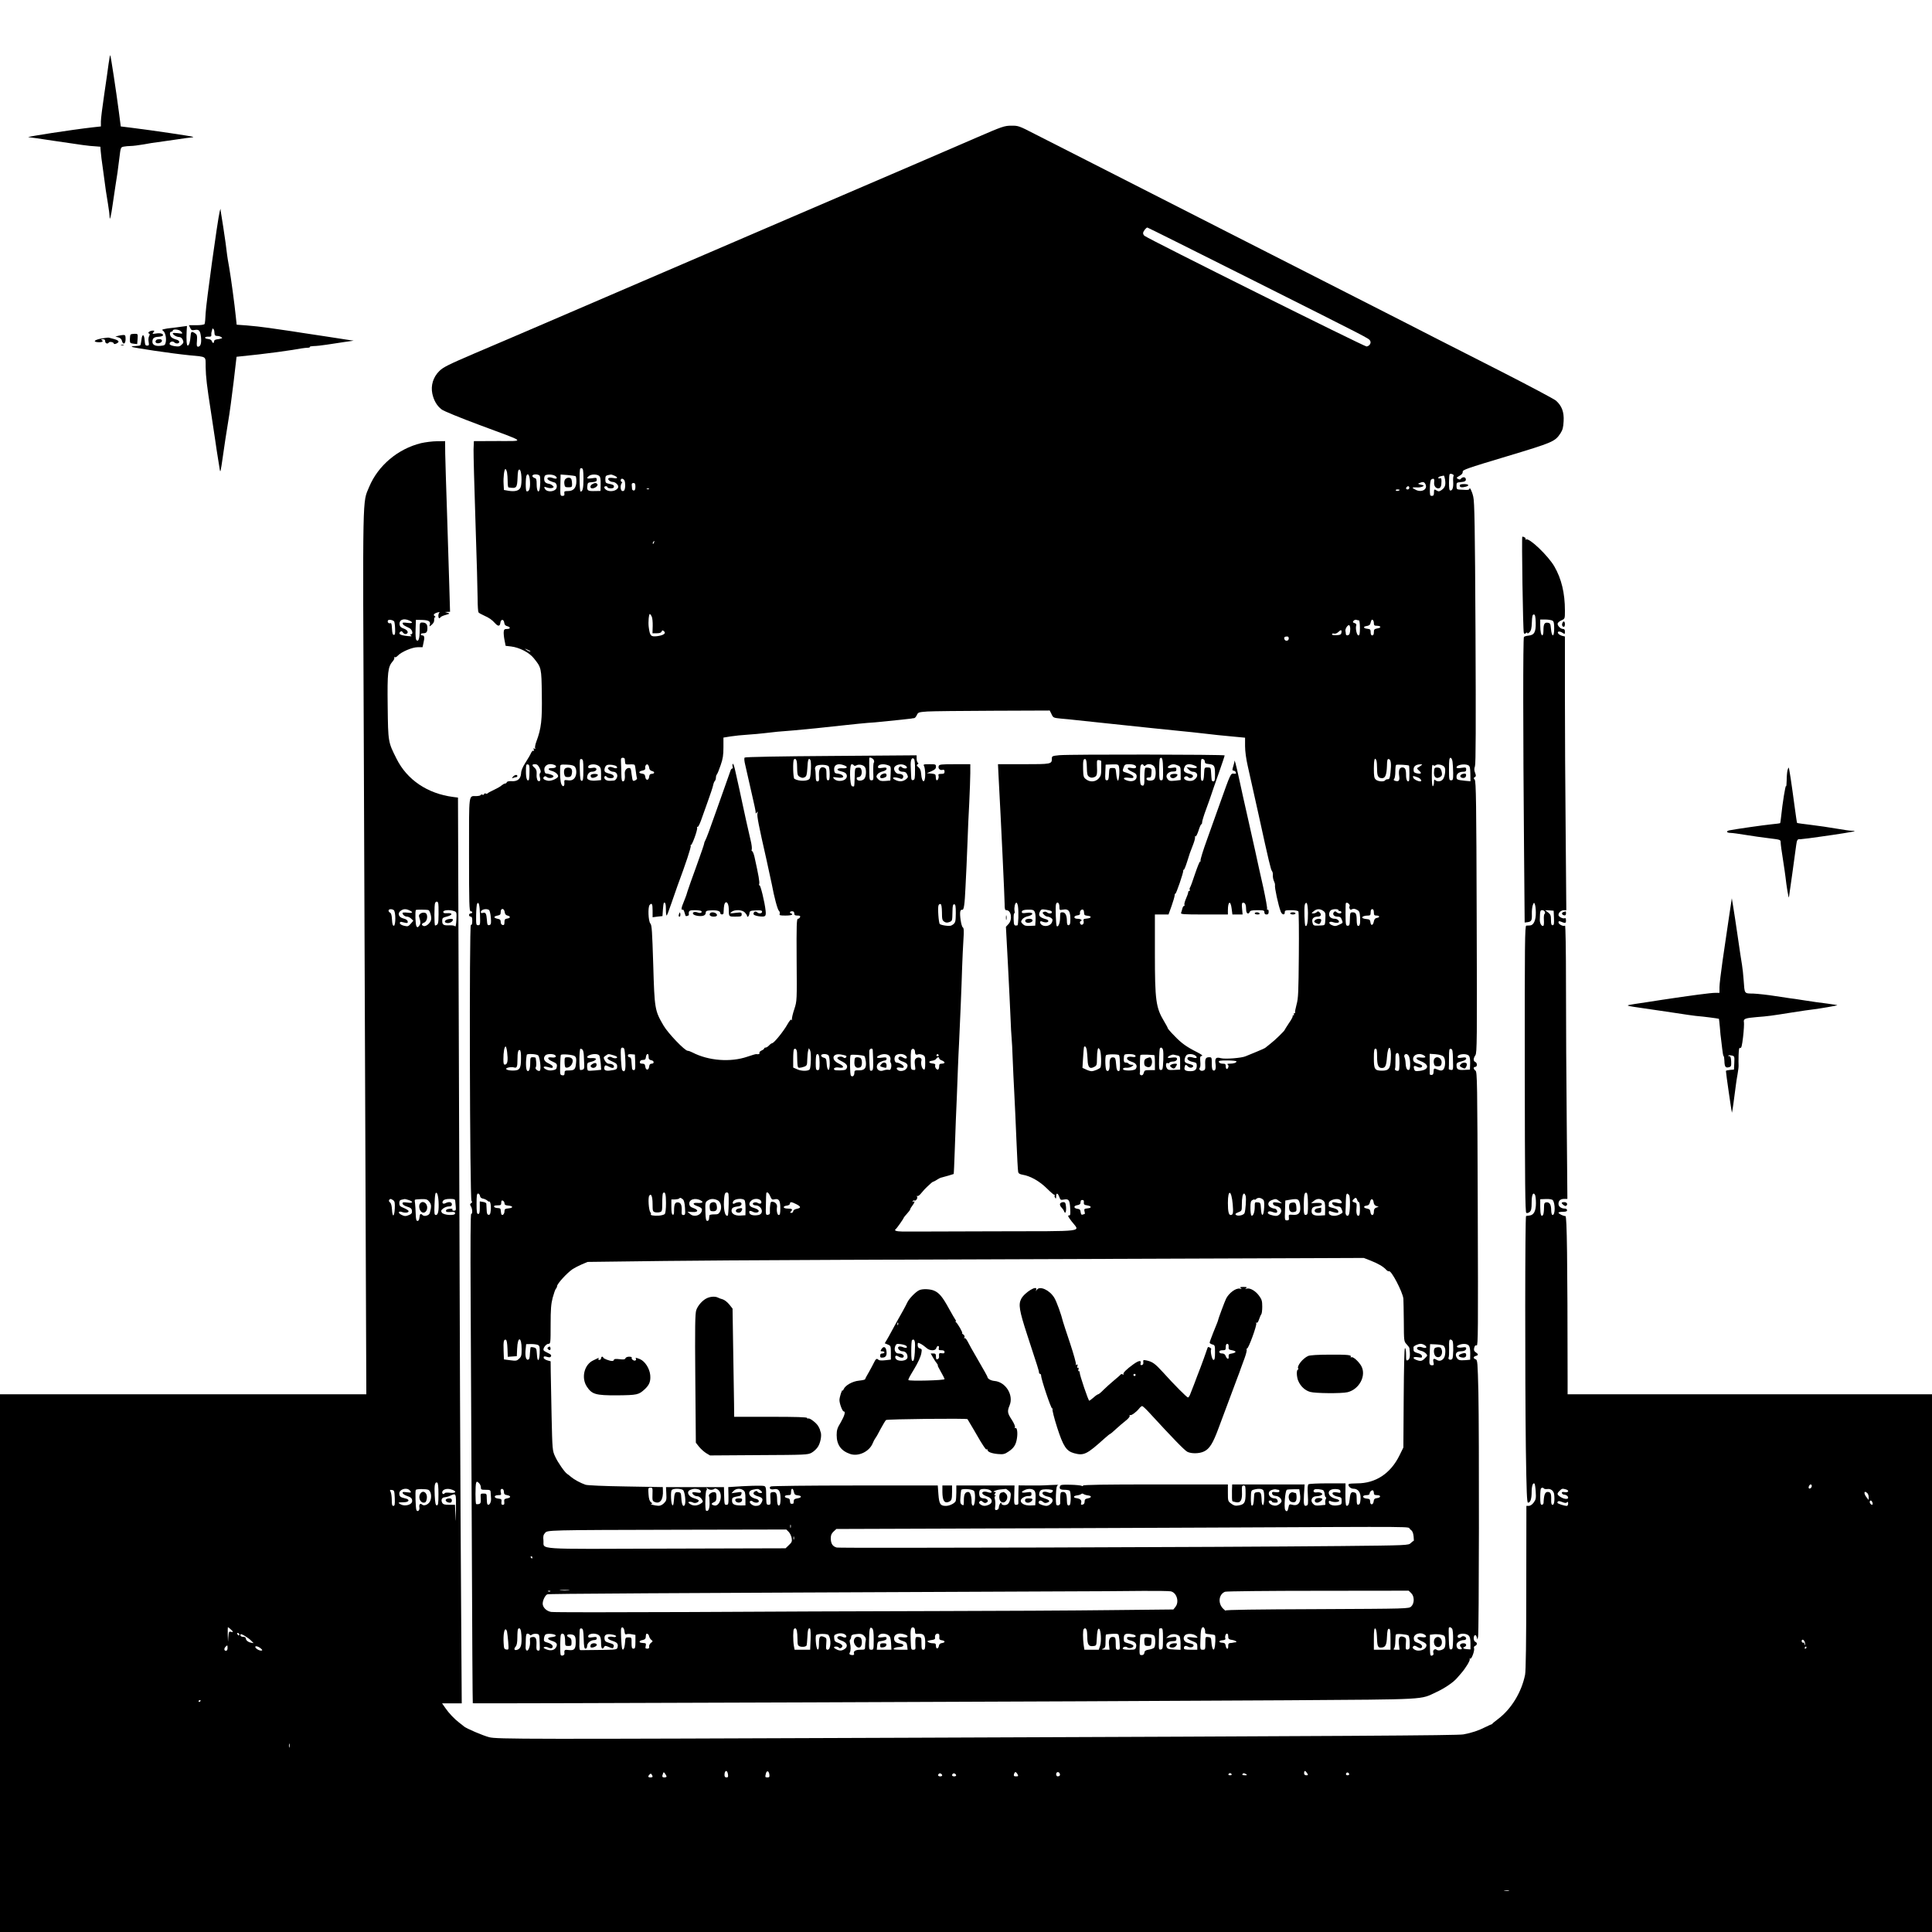 <?xml version="1.0" standalone="no"?>
<!DOCTYPE svg PUBLIC "-//W3C//DTD SVG 20010904//EN"
 "http://www.w3.org/TR/2001/REC-SVG-20010904/DTD/svg10.dtd">
<svg version="1.0" xmlns="http://www.w3.org/2000/svg"
 width="1800pt" height="1800pt" viewBox="0 0 1800 1800"
 preserveAspectRatio="xMidYMid meet">

<g transform="translate(0,1800) scale(0.1,-0.1)"
fill="#000000" stroke="none">
<path d="M1012 17408 c-6 -46 -24 -175 -41 -288 -17 -113 -31 -226 -31 -251
l0 -47 -82 -9 c-184 -21 -621 -88 -593 -91 17 -1 120 -16 230 -33 274 -41 332
-49 390 -52 l50 -4 3 -39 c1 -21 11 -104 23 -184 11 -80 22 -163 25 -185 3
-22 12 -78 20 -125 8 -47 14 -98 15 -115 1 -29 1 -30 9 -5 4 14 13 63 19 110
7 47 19 126 26 175 18 114 22 137 37 262 12 100 12 101 41 107 16 3 46 6 66 6
20 0 74 7 121 15 47 9 103 18 126 20 23 3 101 14 174 25 73 11 139 20 148 20
8 0 13 2 11 5 -6 5 -366 59 -584 86 l-90 11 -17 132 c-25 192 -76 527 -81 532
-2 2 -9 -33 -15 -78z"/>
<path d="M9105 16721 c-137 -59 -392 -169 -565 -244 -173 -74 -704 -302 -1180
-507 -476 -205 -1103 -475 -1395 -600 -291 -125 -694 -298 -895 -385 -201 -86
-493 -212 -650 -278 -242 -104 -291 -128 -327 -164 -57 -56 -81 -134 -65 -211
14 -64 43 -114 87 -147 17 -14 176 -79 351 -144 449 -167 429 -149 169 -150
l-220 -1 -3 -77 c-1 -43 7 -348 18 -678 11 -330 20 -652 20 -715 0 -63 4 -120
8 -125 4 -6 27 -19 52 -30 49 -22 72 -38 103 -72 28 -31 45 -29 49 5 4 35 32
36 36 0 2 -18 11 -28 28 -32 33 -9 31 -26 -3 -26 -23 0 -28 -5 -30 -28 -1 -15
2 -50 8 -78 l10 -51 51 -6 c76 -9 168 -56 210 -108 72 -89 73 -90 76 -339 4
-238 -5 -316 -50 -437 -11 -29 -16 -58 -12 -64 5 -8 3 -9 -6 -4 -10 6 -12 4
-7 -9 4 -10 3 -15 -3 -11 -6 4 -16 -6 -23 -22 -6 -15 -30 -55 -51 -88 -26 -40
-40 -73 -41 -99 -3 -53 -34 -78 -89 -74 -24 1 -41 -2 -44 -10 -2 -6 -9 -12
-16 -12 -7 0 -21 -8 -32 -17 -10 -10 -44 -29 -74 -43 -30 -14 -56 -28 -58 -32
-2 -4 -10 -4 -18 -1 -8 3 -14 0 -14 -6 0 -6 -7 -8 -15 -5 -8 4 -15 2 -15 -2 0
-5 -18 -10 -40 -11 -76 -2 -70 46 -70 -543 0 -464 2 -530 15 -530 8 0 15 -4
15 -10 0 -5 -7 -10 -15 -10 -8 0 -15 -7 -15 -15 0 -8 7 -15 15 -15 11 0 15
-11 15 -40 0 -27 -4 -39 -13 -38 -16 4 -10 -2549 6 -2570 8 -10 7 -16 -4 -22
-11 -8 -12 -13 -1 -30 14 -24 16 -70 2 -70 -6 0 -8 -276 -5 -792 2 -436 7
-1461 11 -2278 3 -817 7 -1487 9 -1489 5 -4 5844 17 7595 28 1322 9 1228 4
1382 76 78 36 157 90 191 129 10 12 28 32 40 46 43 49 87 122 80 133 -3 5 -1
7 5 4 12 -8 44 77 35 98 -3 8 2 18 11 21 20 8 21 30 1 38 -17 6 -20 52 -4 61
6 4 13 -3 17 -16 l6 -24 7 25 c9 33 11 1888 3 2277 -7 282 -8 303 -26 309 -24
7 -23 25 2 31 26 7 25 17 -1 34 -16 11 -19 20 -14 42 5 20 12 26 23 22 13 -5
14 138 10 1271 -4 1186 -5 1277 -21 1289 -21 15 -22 35 -2 35 8 0 15 9 15 20
0 11 -7 23 -15 26 -20 8 -19 34 1 63 15 21 16 134 12 1286 -3 1066 -6 1265
-18 1280 -12 14 -12 18 1 25 11 7 12 15 2 40 -9 23 -9 39 -1 62 8 22 9 381 5
1242 -5 996 -9 1221 -21 1269 -12 53 -36 98 -36 71 0 -6 -17 -10 -37 -8 -21 1
-48 2 -60 3 -19 1 -23 7 -23 34 0 30 2 32 37 35 43 3 56 12 48 35 -7 16 -34
13 -46 -6 -4 -6 -14 -5 -25 1 -17 9 -16 12 14 29 22 12 31 24 30 38 -3 17 39
32 406 142 436 131 453 139 504 215 21 33 27 55 30 114 5 85 -17 144 -72 192
-18 15 -244 135 -502 267 -258 131 -541 275 -629 320 -88 46 -419 214 -735
375 -316 161 -687 350 -825 420 -247 126 -1028 524 -1675 853 -184 93 -404
205 -488 248 -147 76 -155 79 -220 78 -63 0 -84 -7 -317 -108z m2581 -1338
c1087 -546 1064 -534 1079 -557 13 -21 -5 -50 -33 -54 -17 -3 -2029 999 -2069
1031 -7 5 -13 16 -13 25 0 16 28 52 40 52 4 0 452 -224 996 -497z m-6250
-1843 c0 -89 -7 -120 -27 -120 -5 0 -9 50 -9 111 0 100 2 110 18 107 15 -3 17
-16 18 -98z m-712 59 c3 -17 6 -56 6 -85 0 -30 3 -55 8 -55 75 -12 80 -6 84
91 2 59 6 75 18 75 19 0 26 -125 10 -166 -13 -31 -52 -42 -115 -31 l-40 7 -3
55 c-4 64 6 140 17 140 5 0 11 -14 15 -31z m8819 -32 c-4 -6 -6 -30 -4 -54 3
-53 -6 -83 -25 -83 -11 0 -14 16 -14 73 0 41 3 76 6 79 10 10 44 -4 37 -15z
m-8605 -56 c3 -62 -9 -96 -32 -88 -11 4 -10 132 1 150 14 23 28 -6 31 -62z
m90 57 c9 -12 7 -108 -3 -136 -11 -29 -25 2 -25 55 0 46 -3 56 -20 60 -11 3
-20 12 -20 19 0 18 54 19 68 2z m146 -3 c26 -20 12 -32 -22 -19 -51 19 -74 -7
-24 -28 15 -6 30 -12 34 -12 18 -2 30 -27 24 -49 -9 -38 -86 -48 -108 -13 -14
21 -8 24 21 13 15 -5 36 -7 46 -3 16 6 17 9 4 21 -8 8 -23 16 -34 17 -33 6
-45 18 -45 48 0 15 6 31 13 33 25 10 72 6 91 -8z m189 -2 c4 -2 7 -24 7 -47 0
-60 -26 -91 -77 -91 -34 0 -38 -3 -35 -22 3 -18 -2 -23 -18 -23 -20 0 -21 4
-19 100 l2 99 66 -5 c36 -3 69 -8 74 -11z m218 4 c12 -9 16 -29 15 -76 l-1
-65 -52 -1 c-66 -2 -75 4 -71 46 3 32 5 34 46 37 34 3 42 7 42 23 0 18 -4 20
-45 13 -48 -7 -56 0 -27 22 21 17 72 17 93 1z m144 1 c36 -16 31 -30 -9 -22
-19 3 -40 3 -45 -1 -16 -9 12 -35 38 -35 22 0 51 -25 51 -44 0 -32 -60 -53
-101 -36 -30 13 -40 40 -14 40 8 0 15 -4 15 -10 0 -5 14 -10 30 -10 20 0 30 5
30 15 0 16 -5 19 -52 29 -24 5 -28 11 -28 40 0 28 4 35 23 39 12 2 25 5 29 6
4 0 19 -4 33 -11z m7738 -35 c8 -50 1 -74 -30 -97 -21 -15 -29 -17 -44 -8 -27
17 -29 15 -29 -18 0 -23 -4 -30 -20 -30 -18 0 -19 7 -18 73 0 40 6 75 12 79
23 15 32 8 28 -22 -5 -34 12 -60 38 -60 21 0 30 19 30 66 0 26 -3 32 -15 28
-8 -4 -15 -1 -15 4 0 6 10 13 23 15 12 2 25 5 28 6 4 0 9 -16 12 -36z m-7645
-10 c10 -21 9 -74 -2 -91 -3 -6 -13 -9 -20 -6 -16 6 -18 53 -4 72 6 7 7 12 1
12 -5 0 -10 7 -10 15 0 21 24 19 35 -2z m7462 -33 c25 -47 -33 -82 -89 -54
-41 20 -39 25 7 23 20 -2 46 2 56 8 16 9 14 11 -15 17 -30 7 -32 9 -14 16 32
14 44 11 55 -10z m-7360 -25 c0 -24 -5 -35 -15 -35 -8 0 -15 6 -16 13 0 6 -2
22 -3 35 -2 16 3 22 16 22 14 0 18 -8 18 -35z m7210 -10 c0 -8 -7 -15 -15 -15
-16 0 -20 12 -8 23 11 12 23 8 23 -8z m-7083 -11 c-3 -3 -12 -4 -19 -1 -8 3
-5 6 6 6 11 1 17 -2 13 -5z m6993 -8 c0 -9 -30 -14 -35 -6 -4 6 3 10 14 10 12
0 21 -2 21 -4z m-6947 -491 c-3 -9 -8 -14 -10 -11 -3 3 -2 9 2 15 9 16 15 13
8 -4z m-22 -687 c7 -12 11 -53 10 -90 l-2 -68 39 0 c27 0 42 5 46 16 5 13 9
14 22 3 23 -19 -3 -38 -63 -46 -60 -7 -68 2 -79 85 -6 46 1 122 11 122 2 0 10
-10 16 -22z m6590 -38 c5 0 9 -31 9 -70 0 -53 -3 -70 -14 -70 -15 0 -30 68
-20 93 3 10 -2 18 -16 22 -17 5 -19 9 -9 21 7 8 19 12 26 9 8 -3 19 -5 24 -5z
m139 -26 c0 -18 5 -24 23 -24 42 0 52 -17 13 -24 -32 -6 -36 -10 -36 -36 0
-20 -5 -30 -15 -30 -10 0 -15 10 -15 29 0 26 -4 30 -32 33 -39 4 -40 22 -3 26
15 2 28 10 31 18 2 8 6 21 9 30 7 22 25 7 25 -22z m-220 -54 c0 -15 -3 -35 -6
-44 -7 -19 -34 -21 -35 -3 0 6 -2 20 -4 29 -4 20 23 60 36 53 5 -4 9 -19 9
-35z m-82 -32 c-2 -19 -10 -24 -45 -26 -28 -2 -43 1 -43 9 0 6 8 9 19 6 12 -3
27 3 38 13 25 25 35 24 31 -2z m-491 -58 c-1 -23 -32 -27 -40 -6 -7 17 1 26
24 26 12 0 17 -7 16 -20z m-7068 -116 c14 -12 -19 -1 -35 12 -18 14 -18 14 6
3 14 -6 27 -13 29 -15z m4858 -588 c15 -33 18 -34 87 -41 39 -3 107 -10 151
-15 44 -5 193 -21 330 -35 138 -14 309 -32 380 -40 72 -8 182 -19 245 -25 63
-6 169 -17 235 -25 66 -8 177 -20 248 -26 l127 -12 0 -78 c0 -48 10 -121 25
-186 13 -60 59 -263 101 -453 97 -443 114 -513 125 -526 5 -6 9 -22 8 -35 -1
-25 3 -43 15 -70 4 -9 6 -20 5 -25 -6 -20 32 -193 53 -246 12 -32 38 -37 38
-8 0 18 7 20 59 20 37 0 63 -5 68 -12 4 -7 6 -190 4 -407 -3 -344 -5 -402 -21
-459 -10 -37 -16 -70 -14 -74 3 -4 0 -8 -6 -8 -6 0 -8 -4 -5 -10 3 -5 1 -10
-5 -10 -6 0 -9 -3 -6 -8 2 -4 -13 -33 -35 -64 -21 -32 -39 -60 -39 -62 0 -9
-95 -101 -135 -131 -22 -17 -42 -33 -45 -36 -3 -4 -41 -21 -85 -39 -44 -18
-89 -36 -100 -41 -38 -17 -191 -28 -230 -18 -46 13 -58 0 -50 -53 6 -44 -2
-69 -21 -61 -10 4 -14 22 -14 64 0 56 -1 59 -24 59 -33 0 -40 -14 -37 -71 2
-41 -1 -48 -20 -54 -23 -8 -45 13 -30 28 5 5 7 31 4 57 -4 41 -2 49 14 52 12
2 -1 13 -42 34 -101 51 -147 84 -212 152 -35 35 -63 68 -63 72 0 4 -15 33 -34
64 -77 128 -86 195 -86 633 l0 363 64 0 63 0 28 78 c15 42 28 87 29 99 0 11 4
19 7 17 7 -4 75 195 73 213 -1 7 1 11 5 9 3 -2 17 30 30 72 25 81 26 84 60
171 11 29 18 58 14 64 -3 5 -2 7 4 4 6 -4 18 20 29 53 10 33 22 60 26 60 5 0
8 9 8 20 0 10 16 63 36 117 20 54 42 116 49 138 7 22 38 112 69 199 31 88 56
163 56 168 0 9 -1438 11 -1539 2 -68 -7 -71 -8 -71 -33 0 -50 -7 -51 -263 -51
l-239 0 6 -122 c23 -420 56 -1129 56 -1179 0 -48 3 -59 16 -59 46 0 59 -88 20
-129 l-24 -26 19 -355 c10 -195 21 -418 24 -495 3 -77 7 -160 10 -185 3 -25 7
-112 10 -195 3 -82 10 -226 15 -320 5 -93 14 -291 20 -440 6 -148 13 -280 16
-292 3 -16 14 -23 43 -28 72 -12 159 -62 224 -127 34 -34 66 -61 70 -60 5 1 6
-1 3 -6 -2 -4 -1 -14 5 -22 6 -11 9 -8 9 13 0 36 15 34 29 -4 10 -29 13 -31
44 -25 45 8 54 -5 58 -84 3 -56 2 -65 -13 -64 -13 1 -6 -13 26 -55 77 -102
163 -91 -732 -93 -433 -2 -813 -2 -845 -2 -57 1 -80 9 -62 22 10 7 75 99 75
107 0 2 14 19 30 37 17 18 30 36 30 41 0 5 9 20 20 34 22 28 27 48 8 37 -7 -4
-8 -3 -4 5 4 6 11 9 16 6 12 -7 33 22 24 36 -4 7 -3 9 3 6 6 -4 24 10 39 30
16 20 40 46 53 57 13 12 29 27 37 34 7 6 15 12 19 12 3 0 17 8 32 17 14 10 31
18 37 20 32 8 119 33 121 35 2 2 6 98 10 213 9 255 12 340 20 515 3 74 8 194
10 265 3 72 7 171 10 220 8 157 25 565 29 715 3 80 8 194 12 254 6 85 4 110
-6 116 -14 9 -31 118 -23 150 3 10 11 16 18 14 15 -6 23 50 30 206 2 52 7 145
10 205 3 61 7 171 10 245 2 74 9 225 15 335 5 110 10 237 10 283 l0 82 -144 0
c-124 0 -145 -2 -150 -16 -9 -23 11 -43 34 -37 15 4 20 0 20 -16 0 -17 -6 -21
-31 -21 -24 0 -29 -3 -25 -17 6 -20 -9 -51 -20 -41 -3 4 -6 18 -6 32 0 22 -5
25 -42 29 l-41 3 43 19 c32 14 42 23 42 42 0 22 -4 23 -60 23 -57 0 -60 -1
-50 -19 5 -11 10 -44 10 -75 0 -88 -31 -85 -38 4 -2 31 -10 50 -25 62 -18 14
-19 20 -8 27 9 6 10 11 2 15 -6 4 -11 21 -11 38 l0 31 -796 -6 c-472 -3 -800
-9 -806 -15 -6 -6 -4 -32 5 -68 8 -33 20 -86 27 -119 7 -33 26 -115 41 -181
16 -67 29 -130 29 -140 0 -16 2 -17 11 -4 9 12 10 10 6 -8 -6 -24 11 -111 83
-427 22 -99 45 -205 51 -235 21 -115 53 -235 66 -246 7 -6 11 -19 7 -28 -5
-14 3 -16 55 -16 34 0 61 4 61 10 0 6 -4 10 -10 10 -5 0 -10 5 -10 10 0 6 9
10 20 10 13 0 20 -7 20 -20 0 -16 7 -20 30 -20 22 0 28 -4 24 -15 -4 -8 -12
-15 -20 -15 -12 0 -14 -60 -12 -382 3 -382 3 -383 -21 -458 -14 -41 -24 -84
-23 -95 1 -12 -1 -14 -4 -7 -4 9 -18 -7 -38 -42 -35 -63 -125 -175 -142 -175
-6 -1 -19 -10 -29 -21 -10 -11 -24 -20 -32 -20 -7 0 -13 -4 -13 -8 0 -5 -12
-14 -26 -20 -14 -7 -22 -17 -19 -22 6 -9 -8 -15 -29 -11 -5 1 -42 -10 -83 -24
-157 -54 -362 -38 -511 39 -17 9 -37 16 -45 16 -27 0 -183 163 -225 235 -82
140 -84 155 -96 566 -10 316 -13 370 -27 385 -19 22 -24 150 -7 172 21 24 28
11 28 -51 l0 -63 46 6 46 5 4 59 c2 32 6 61 9 64 12 12 20 -13 19 -64 0 -30 3
-54 7 -54 3 0 22 48 42 108 20 59 47 136 60 172 75 201 127 357 122 370 -3 8
-3 11 1 7 10 -9 65 143 59 161 -3 7 -1 11 4 8 5 -3 18 22 31 57 12 34 41 116
65 182 24 66 46 133 49 149 3 16 10 34 16 40 5 5 10 19 10 31 0 12 4 25 9 30
5 6 21 44 35 86 21 59 26 95 26 166 l0 91 68 11 c37 6 108 13 157 16 50 3 124
10 165 15 78 10 132 15 265 25 89 7 291 28 490 50 72 8 162 17 200 20 39 2 93
7 120 10 136 13 272 28 285 30 8 2 20 4 27 4 7 1 18 13 25 29 12 26 18 27 98
33 47 3 322 6 613 7 l527 2 17 -34z m-3976 -418 c1 -7 2 -22 3 -33 1 -17 7
-19 42 -17 23 2 44 0 47 -5 3 -4 8 -32 11 -61 3 -29 8 -57 11 -62 6 -10 -29
-32 -38 -23 -4 3 -9 31 -13 63 -5 48 -9 56 -26 55 -23 -2 -40 -26 -37 -53 4
-45 -2 -72 -16 -72 -12 0 -15 15 -16 68 0 37 -2 83 -3 102 -1 19 -1 38 1 43 7
12 33 8 34 -5z m2319 -7 c5 -11 6 -22 2 -25 -5 -3 -7 -41 -6 -86 3 -74 2 -80
-16 -80 -18 0 -20 7 -21 68 -1 67 -1 135 0 140 4 10 32 -2 41 -17z m385 -93
c0 -80 -2 -93 -18 -96 -14 -3 -17 4 -18 35 -1 21 -3 63 -4 93 -3 58 9 87 29
71 8 -6 12 -44 11 -103z m2311 4 c1 -93 0 -102 -17 -102 -17 0 -19 9 -19 98 0
54 3 102 7 106 20 20 28 -8 29 -102z m2697 71 c3 -21 5 -68 6 -105 0 -61 -2
-68 -19 -68 -19 0 -20 7 -20 105 0 82 3 105 14 105 8 0 16 -15 19 -37z m-8098
-78 c0 -82 -3 -100 -15 -100 -12 0 -16 19 -18 103 -2 95 -1 103 15 100 16 -3
18 -15 18 -103z m1991 49 c2 -95 3 -100 28 -113 17 -10 29 -10 44 -2 16 9 20
23 24 85 3 77 12 101 28 76 10 -16 6 -144 -5 -171 -11 -29 -101 -31 -144 -5
-12 8 -16 168 -4 180 16 16 28 -4 29 -50z m2700 -24 c1 -62 5 -76 21 -87 15
-10 27 -11 47 -4 27 11 30 22 26 119 -1 39 1 43 20 40 11 -2 21 -6 20 -10 0
-5 0 -37 0 -72 0 -53 -4 -67 -25 -90 -30 -32 -81 -35 -117 -6 -23 17 -25 27
-27 95 -2 79 3 99 22 92 8 -2 12 -31 13 -77z m1099 55 c0 -16 8 -21 35 -23 53
-5 60 -16 60 -93 0 -55 -3 -69 -15 -69 -8 0 -16 6 -16 13 -2 12 -3 34 -7 90
-2 23 -6 27 -32 27 -29 0 -29 -1 -32 -62 -2 -46 -7 -63 -17 -63 -11 0 -14 17
-13 75 1 135 0 132 20 128 9 -2 17 -12 17 -23z m1599 9 c3 -9 6 -44 6 -78 0
-67 10 -86 47 -86 30 0 42 32 45 116 1 53 4 64 17 62 20 -4 25 -44 16 -125 -5
-52 -10 -63 -25 -63 -10 0 -22 -4 -25 -10 -10 -16 -67 -12 -87 7 -15 13 -18
32 -18 105 0 82 9 110 24 72z m-7891 -108 c0 -37 -4 -70 -6 -73 -16 -16 -27
16 -27 78 0 62 2 70 18 67 14 -3 17 -14 15 -72z m94 39 c12 -25 14 -38 6 -46
-7 -7 -8 -22 -3 -40 5 -17 5 -31 -1 -35 -11 -6 -23 2 -25 17 -1 5 -3 12 -4 17
-1 4 -1 21 0 39 1 21 -5 38 -19 50 -28 23 -26 33 4 33 19 0 29 -9 42 -35z
m137 29 c30 -11 17 -31 -19 -30 -44 1 -45 -16 -3 -27 31 -8 58 -31 58 -49 0
-19 -65 -48 -95 -42 -39 8 -52 21 -37 36 8 8 15 8 26 -1 17 -15 58 -11 63 5 3
10 -34 24 -72 28 -5 1 -12 14 -13 31 -5 44 41 69 92 49z m193 -19 c18 -26 16
-79 -4 -104 -17 -21 -36 -26 -78 -19 -16 2 -19 -2 -17 -24 4 -37 -16 -45 -29
-11 -9 25 -13 82 -10 155 1 26 2 26 63 24 46 -2 64 -8 75 -21z m221 9 c18 -13
22 -25 22 -74 l0 -58 -42 -4 c-52 -6 -88 6 -88 27 0 29 20 55 43 55 30 0 51
15 42 30 -5 8 -19 10 -41 5 -26 -4 -34 -2 -34 9 0 27 65 34 98 10z m166 -4
c16 -16 -3 -24 -30 -12 -15 7 -32 9 -41 4 -13 -8 -13 -11 2 -25 9 -10 26 -17
37 -17 31 0 48 -29 35 -57 -6 -13 -17 -24 -26 -25 -45 -4 -57 -4 -73 4 -10 5
-18 15 -18 23 0 17 16 20 25 5 3 -5 20 -10 36 -10 43 0 35 32 -9 41 -19 4 -39
12 -44 17 -15 15 -1 60 20 65 23 7 74 -1 86 -13z m304 -12 c2 -18 11 -28 28
-32 28 -7 23 -26 -6 -26 -13 0 -20 -8 -22 -27 -4 -37 -32 -37 -36 -1 -3 21 -9
27 -30 30 -36 4 -33 22 4 29 17 3 28 11 26 19 -5 21 7 42 21 38 6 -3 13 -16
15 -30z m1673 11 c5 -8 9 -40 9 -71 0 -45 -3 -58 -15 -58 -12 0 -15 13 -15 55
0 48 -3 57 -22 64 -31 12 -49 -13 -48 -64 3 -60 1 -65 -15 -65 -11 0 -15 12
-15 49 0 27 -3 56 -6 64 -3 8 1 21 9 29 19 18 106 16 118 -3z m143 11 c40 -15
31 -31 -15 -28 -51 4 -64 -17 -17 -27 41 -9 58 -22 58 -46 0 -46 -89 -62 -122
-22 -12 14 -8 15 34 9 47 -7 68 3 45 22 -6 6 -25 12 -42 14 -24 2 -31 8 -33
31 -6 51 32 70 92 47z m91 0 c4 -7 13 -7 25 0 25 13 68 3 80 -20 13 -24 10
-83 -6 -104 -17 -24 -67 -26 -72 -3 -2 12 3 17 17 17 23 0 37 36 26 70 -5 16
-13 20 -33 18 -27 -3 -27 -4 -29 -86 -1 -46 -3 -86 -6 -88 -2 -2 -11 -2 -19 1
-22 9 -25 205 -3 205 7 0 17 -5 20 -10z m320 0 c25 -9 26 -13 23 -76 l-3 -66
-47 -4 c-39 -3 -52 1 -68 18 -17 19 -18 24 -6 42 7 12 30 25 50 29 22 6 36 15
36 24 0 13 -8 14 -40 9 -31 -5 -40 -3 -40 8 0 25 49 34 95 16z m156 0 c10 -6
19 -15 19 -20 0 -14 -34 -12 -48 2 -9 9 -15 9 -23 1 -19 -19 -2 -43 31 -43 23
0 33 -6 42 -26 11 -23 9 -28 -12 -45 -29 -21 -58 -24 -95 -7 -53 24 -13 36 46
13 10 -4 19 0 23 11 8 20 -9 34 -41 34 -21 0 -43 25 -43 49 0 33 61 52 101 31z
m1994 -13 c9 -35 1 -132 -10 -130 -5 2 -12 29 -15 60 -5 57 -6 58 -35 58 -30
0 -30 -1 -33 -57 -2 -47 -6 -58 -20 -58 -15 0 -17 10 -14 73 l3 73 60 2 c53 2
59 0 64 -21z m154 9 c16 -19 -2 -29 -38 -21 -48 10 -45 -12 4 -34 37 -16 45
-25 45 -46 0 -34 -37 -52 -82 -39 -52 15 -48 35 6 28 36 -5 46 -4 46 7 0 13
-28 29 -77 44 -26 7 -27 13 -13 49 8 23 15 26 54 26 25 0 48 -6 55 -14z m77 3
c4 -8 9 -8 17 0 20 20 65 13 83 -14 17 -26 15 -98 -4 -117 -16 -16 -66 -14
-70 3 -2 11 4 15 20 15 20 -1 23 4 26 41 3 38 1 43 -22 49 -14 3 -29 3 -35 0
-5 -4 -9 -40 -9 -81 1 -80 -2 -91 -26 -82 -11 5 -15 24 -15 84 0 43 2 86 5 96
6 19 20 22 30 6z m319 -1 c23 -10 25 -16 25 -73 l0 -62 -47 -6 c-55 -6 -64 -3
-80 23 -18 28 13 63 55 62 26 0 32 3 32 20 0 18 -4 20 -40 14 -42 -7 -53 5
-22 23 23 14 46 13 77 -1z m149 2 c45 -17 31 -32 -21 -24 l-48 7 19 -22 c11
-11 27 -21 37 -21 51 0 59 -47 12 -77 -26 -17 -83 -8 -91 15 -5 17 28 28 38
12 10 -16 45 -9 45 10 0 8 -14 17 -31 20 -55 12 -66 29 -44 71 12 21 44 25 84
9z m2003 -3 c5 -6 6 -138 0 -143 -14 -14 -27 11 -27 51 0 58 -8 75 -35 75 -27
0 -37 -28 -29 -81 7 -41 -5 -54 -37 -44 -15 5 -18 10 -10 18 6 6 11 36 11 67
0 31 3 60 7 63 6 7 113 0 120 -6z m109 -2 c-10 -8 -24 -16 -30 -19 -6 -3 0
-13 14 -25 30 -24 22 -35 -19 -26 -26 6 -31 11 -31 36 0 31 23 47 65 48 19 0
20 0 1 -14z m140 6 c18 15 72 2 83 -20 13 -23 2 -92 -17 -113 -17 -21 -53 -23
-70 -6 -9 9 -12 5 -12 -19 0 -18 -4 -35 -10 -38 -6 -4 -10 32 -10 101 0 83 3
105 12 96 8 -8 15 -8 24 -1z m304 -1 c14 -8 18 -23 19 -79 l1 -70 -53 5 c-72
8 -77 10 -77 38 0 28 25 46 64 46 20 0 26 5 26 21 0 20 -4 21 -45 15 -30 -5
-45 -4 -45 4 0 24 76 38 110 20z m-473 -112 c30 -11 47 -38 24 -38 -22 0 -59
20 -64 34 -8 19 -3 20 40 4z m-8735 -1281 c3 -91 2 -97 -17 -97 -19 0 -20 6
-19 94 1 52 5 100 9 106 15 24 24 -8 27 -103z m5012 81 c8 -53 4 -178 -5 -179
-30 -6 -33 -1 -35 54 -1 31 1 57 5 57 5 0 6 11 3 25 -5 30 5 75 18 75 5 0 11
-15 14 -32z m386 -3 c0 -35 1 -36 33 -30 56 11 73 -17 69 -112 -1 -22 -7 -33
-17 -33 -11 0 -15 11 -15 41 0 50 -15 79 -40 79 -23 0 -22 2 -24 -62 -2 -44
-18 -79 -31 -66 -7 7 -13 177 -7 201 8 32 32 19 32 -18z m2316 -61 c1 -82 -9
-134 -24 -119 -8 7 -13 163 -6 193 2 13 10 22 16 20 8 -3 13 -36 14 -94z m383
83 c6 -8 8 -17 5 -20 -4 -3 -4 -13 0 -22 4 -12 10 -14 23 -6 12 6 26 5 44 -5
24 -12 28 -20 31 -76 3 -59 -5 -83 -24 -72 -4 3 -8 25 -8 49 0 59 -8 75 -36
75 -26 0 -26 -2 -28 -80 -1 -37 -4 -45 -20 -45 -17 0 -19 9 -20 103 0 57 1
106 3 108 8 7 18 4 30 -9z m-3793 -77 c0 -63 3 -75 21 -87 15 -10 27 -11 47
-4 29 12 28 9 30 101 1 51 4 65 16 65 12 0 15 -16 15 -84 -1 -75 -3 -85 -24
-103 -20 -15 -33 -17 -70 -12 -25 3 -50 10 -55 15 -11 10 -21 152 -12 174 3 9
12 15 19 12 8 -2 12 -28 13 -77z m-4220 22 c6 -4 14 -35 17 -70 4 -50 2 -64
-9 -69 -21 -8 -25 -1 -28 50 -4 55 -12 70 -37 62 -13 -4 -19 -2 -19 8 0 23 51
36 76 19z m146 -19 c2 -19 10 -29 26 -33 31 -7 29 -24 -3 -28 -20 -3 -25 -9
-25 -33 0 -24 -4 -30 -17 -27 -11 2 -18 13 -18 28 0 19 -6 26 -29 30 -17 3
-30 10 -30 15 0 6 13 12 30 15 24 5 29 10 29 33 -1 38 32 38 37 0z m4940 -3
c5 -13 8 -47 6 -74 l-3 -50 -48 -2 c-37 -2 -52 1 -68 17 -18 18 -19 23 -6 42
8 12 28 24 44 28 69 14 67 45 -3 34 -35 -5 -44 -3 -44 9 0 16 24 22 79 21 27
-1 36 -6 43 -25z m151 13 c4 -2 7 -8 7 -14 0 -12 -33 -12 -46 1 -6 6 -18 8
-28 4 -16 -6 -16 -8 0 -25 9 -11 25 -19 34 -19 9 0 24 -6 34 -13 14 -10 15
-18 7 -39 -11 -31 -59 -45 -90 -28 -26 14 -29 46 -3 35 27 -12 55 -11 59 2 2
6 -6 14 -19 18 -65 18 -79 36 -57 76 9 18 17 19 52 14 23 -4 45 -9 50 -12z
m307 -18 c0 -19 6 -24 33 -27 42 -4 37 -22 -8 -26 -31 -3 -34 -6 -29 -26 7
-28 -23 -45 -33 -19 -4 9 -1 19 5 21 21 7 2 22 -29 22 -38 0 -40 27 -1 32 20
2 26 8 24 22 -4 19 16 39 30 30 4 -3 8 -16 8 -29z m2228 19 c20 -14 23 -23 20
-75 -3 -59 -3 -59 -35 -61 -77 -4 -76 -4 -85 27 -9 34 9 55 48 55 30 0 40 18
20 38 -12 13 -18 14 -28 4 -7 -7 -21 -12 -32 -12 -20 1 -20 1 3 20 28 24 59
25 89 4z m142 6 c0 -5 5 -9 11 -7 6 1 14 -4 16 -10 6 -17 -29 -17 -45 -1 -9 9
-15 9 -23 1 -19 -19 -2 -43 31 -43 24 0 33 -6 40 -26 13 -34 15 -31 -25 -50
-29 -14 -40 -14 -64 -4 -41 16 -31 43 10 28 39 -13 66 -4 49 17 -7 8 -21 15
-32 15 -35 0 -57 18 -55 45 1 14 9 30 17 35 20 13 70 13 70 0z m330 -20 c0
-25 4 -30 25 -30 31 0 33 -17 3 -22 -16 -2 -24 -12 -28 -32 -7 -39 -28 -45
-32 -9 -3 24 -8 28 -40 31 -58 5 -42 32 18 32 20 0 24 5 24 30 0 20 5 30 15
30 10 0 15 -10 15 -30z m-8075 -1303 c9 -74 4 -111 -17 -115 -15 -3 -18 5 -18
51 0 64 9 117 21 117 4 0 11 -24 14 -53z m5400 21 c3 -18 6 -60 8 -92 2 -70
20 -89 61 -66 24 12 26 19 26 74 0 34 3 71 6 84 6 22 7 22 20 4 14 -20 18
-150 6 -168 -10 -13 -59 -34 -82 -34 -11 0 -34 7 -52 16 l-33 15 6 97 c8 111
6 102 19 102 5 0 12 -15 15 -32z m-4310 12 c4 -6 9 -53 11 -104 5 -94 -3 -123
-28 -98 -10 10 -20 189 -11 205 6 10 21 9 28 -3z m5020 -10 c8 -25 3 -167 -6
-182 -4 -6 -13 -8 -20 -6 -10 3 -12 27 -10 99 1 51 5 97 7 101 9 14 23 8 29
-12z m2123 -86 c-4 -90 -19 -109 -82 -109 -68 0 -76 13 -76 116 0 72 3 89 15
89 12 0 15 -15 15 -71 0 -82 11 -109 45 -109 32 0 41 21 47 101 10 126 43 110
36 -17z m-7532 88 c6 -4 12 -27 13 -52 1 -25 3 -64 4 -88 2 -33 -1 -43 -16
-48 -10 -3 -20 -4 -22 -2 -11 11 -8 198 3 198 4 0 12 -4 18 -8z m2000 -33 c3
-133 4 -136 22 -137 9 0 29 4 45 10 25 10 27 15 28 67 1 31 4 67 8 81 l7 25
12 -22 c11 -20 8 -156 -4 -175 -11 -18 -74 -19 -113 -2 l-41 18 0 81 c0 45 3
85 7 89 14 14 28 -2 29 -35z m705 29 c1 -7 2 -52 4 -100 2 -65 -1 -88 -11 -92
-7 -3 -15 -2 -18 2 -4 7 -9 124 -7 180 1 23 30 32 32 10z m394 -18 c0 -25 9
-32 33 -22 7 2 24 0 38 -6 22 -11 24 -17 24 -76 0 -53 -3 -64 -14 -60 -18 7
-30 56 -21 83 8 25 -29 39 -51 20 -12 -10 -15 -24 -10 -62 7 -46 6 -48 -16
-45 -21 3 -22 8 -23 78 -1 41 1 85 3 98 6 32 37 25 37 -8z m5012 -73 c3 -97 2
-98 -20 -95 -12 2 -21 6 -19 11 1 4 2 48 2 98 0 81 2 90 18 87 15 -3 17 -17
19 -101z m-8683 9 c0 -94 -13 -111 -80 -110 -57 1 -79 19 -35 29 17 3 39 4 50
0 26 -8 32 4 32 72 0 70 7 95 22 90 8 -3 12 -31 11 -81z m8179 37 c9 -35 7
-142 -2 -147 -14 -9 -42 5 -34 17 3 5 5 37 4 69 -1 32 1 63 4 68 10 15 23 12
28 -7z m-8020 -5 c17 -14 31 -134 16 -144 -15 -9 -49 19 -38 32 7 9 8 37 0 87
0 4 -12 7 -26 7 -23 0 -25 -3 -25 -52 0 -59 -13 -89 -29 -73 -13 13 -14 91 -3
148 3 12 87 8 105 -5z m156 3 c21 -14 5 -28 -27 -23 -48 7 -46 -15 3 -37 41
-18 46 -24 43 -48 -2 -22 -9 -29 -38 -34 -23 -5 -44 -2 -62 7 -37 19 -27 35
15 23 42 -12 47 -11 47 4 0 7 -18 20 -40 30 -42 18 -54 49 -28 75 14 14 67 16
87 3z m186 -11 c13 -11 16 -26 12 -63 -5 -60 -15 -70 -66 -70 -37 0 -41 -2
-41 -24 0 -19 -5 -24 -22 -21 -20 3 -21 8 -19 93 1 49 4 92 6 96 8 12 113 3
130 -11z m230 3 c4 -10 9 -43 12 -74 l4 -56 -58 -6 c-31 -3 -60 -4 -65 -1 -4
3 -8 21 -8 39 0 30 4 35 28 40 65 14 74 42 12 37 -44 -3 -54 13 -17 28 38 15
84 12 92 -7z m128 6 c20 -5 37 -14 37 -19 0 -12 -30 -13 -49 -1 -16 10 -41 4
-41 -10 0 -6 20 -18 45 -29 37 -16 45 -24 45 -45 0 -28 -5 -31 -68 -39 -45 -6
-61 7 -49 39 5 12 10 12 34 0 35 -19 53 -19 53 -1 0 15 -21 26 -51 26 -10 0
-25 13 -34 29 -14 28 -14 31 7 45 27 19 23 19 71 5z m205 -66 c2 -60 0 -73
-13 -73 -8 0 -15 6 -16 13 -1 6 -2 21 -3 32 -1 11 -3 32 -4 48 -1 16 -8 27
-17 27 -8 0 -15 7 -15 16 0 11 8 14 33 12 l32 -3 3 -72z m124 65 c0 -7 1 -20
2 -28 1 -8 11 -16 24 -18 27 -4 30 -32 3 -32 -14 0 -21 -8 -23 -27 -2 -17 -9
-28 -18 -28 -9 0 -16 11 -18 28 -3 21 -8 27 -28 27 -19 0 -25 5 -22 18 2 11
13 17 28 17 20 0 26 6 28 28 3 27 21 38 24 15z m1594 -66 c0 -63 -2 -72 -18
-72 -16 0 -18 9 -18 68 0 38 3 72 7 76 18 18 28 -7 29 -72z m82 66 c17 -17 16
-141 0 -136 -8 3 -14 26 -16 56 -3 46 -6 53 -28 58 -13 3 -24 12 -24 20 0 17
51 19 68 2z m164 -4 c6 -4 6 -10 -1 -17 -7 -7 -15 -6 -25 2 -16 13 -59 6 -54
-10 2 -5 23 -19 48 -31 44 -23 54 -46 30 -72 -10 -10 -97 -12 -106 -3 -15 14
10 27 41 21 52 -9 53 13 2 36 -77 34 -65 99 16 86 22 -4 44 -9 49 -12z m172
-4 c4 -5 10 -28 13 -52 6 -59 -11 -81 -65 -80 -38 1 -42 -2 -42 -23 0 -28 -17
-42 -32 -27 -10 10 -12 177 -3 192 6 9 118 0 129 -10z m231 4 c10 -10 14 -26
11 -37 -3 -12 -1 -26 4 -31 4 -6 6 -24 3 -39 -4 -22 -10 -27 -24 -24 -11 3
-32 0 -48 -6 -59 -22 -88 49 -31 78 16 8 36 15 45 15 8 0 15 7 15 16 0 14 -7
15 -45 10 -48 -8 -60 4 -22 22 33 16 73 14 92 -4z m150 3 c28 -21 10 -40 -20
-21 -13 9 -29 13 -35 9 -21 -13 -9 -32 29 -45 46 -15 57 -34 37 -64 -15 -24
-62 -32 -82 -15 -21 17 -7 29 26 22 22 -4 30 -2 30 8 0 14 -43 39 -66 39 -18
0 -27 36 -14 60 13 24 66 28 95 7z m310 3 c3 -5 -1 -10 -10 -10 -9 0 -13 5
-10 10 3 6 8 10 10 10 2 0 7 -4 10 -10z m1681 -1 c10 -18 12 -139 2 -146 -17
-10 -27 11 -30 67 -3 43 -8 56 -22 58 -28 6 -40 -14 -38 -61 3 -50 -11 -78
-29 -60 -12 12 -15 125 -5 141 7 12 115 12 122 1z m138 5 c27 -10 18 -27 -11
-21 -64 12 -73 -25 -10 -45 43 -13 57 -38 39 -66 -14 -21 -127 -21 -119 1 2 7
17 11 33 9 16 -1 38 4 49 12 20 15 20 15 -2 16 -12 0 -25 5 -28 10 -3 6 -15
10 -26 10 -15 0 -19 7 -19 33 0 19 3 37 7 40 8 9 66 9 87 1z m189 -4 c4 0 7
-31 7 -70 l0 -70 -49 0 c-44 0 -49 -2 -55 -26 -5 -17 -12 -24 -24 -22 -9 2
-15 11 -13 19 2 8 3 23 2 34 -2 36 0 129 4 135 2 4 30 5 62 4 32 -2 61 -3 66
-4z m217 -4 c24 -5 25 -9 25 -68 l0 -63 -57 -3 c-49 -3 -58 0 -68 18 -13 23
-6 55 9 45 5 -3 12 -1 16 5 3 5 19 10 35 10 28 0 48 24 29 36 -6 3 -26 3 -45
0 -19 -4 -34 -3 -34 2 0 11 41 30 55 26 6 -1 21 -5 35 -8z m166 0 c26 -20 12
-31 -24 -18 -16 5 -35 6 -42 2 -21 -13 4 -37 45 -44 30 -6 35 -11 35 -34 0
-37 -17 -52 -59 -52 -47 0 -62 11 -54 38 6 26 10 27 30 7 17 -18 44 -16 50 2
2 6 -11 14 -29 18 -18 4 -38 11 -44 17 -13 9 -8 45 9 66 13 16 59 15 83 -2z
m1991 -8 c14 -30 15 -115 2 -124 -18 -11 -30 10 -33 57 -1 25 -6 50 -10 57 -4
7 -4 17 -1 22 11 17 31 11 42 -12z m134 12 c31 -17 22 -28 -20 -23 -56 8 -59
-12 -6 -33 85 -32 80 -81 -8 -91 -40 -5 -46 -3 -52 17 -9 29 0 36 29 21 24
-13 46 -8 46 9 0 5 -17 14 -39 20 -27 7 -41 17 -44 32 -12 45 45 74 94 48z
m187 -14 c23 -23 20 -105 -4 -123 -13 -10 -23 -9 -50 2 -36 15 -36 14 -38 -25
-1 -17 -7 -25 -18 -25 -10 0 -18 3 -18 8 0 4 0 48 0 98 l0 91 56 -4 c33 -3 62
-11 72 -22z m236 9 c10 -10 14 -33 13 -73 l-2 -57 -54 -3 c-58 -3 -71 5 -71
45 0 19 8 25 45 34 28 7 45 17 45 26 0 12 -8 14 -40 9 -31 -5 -40 -3 -40 8 0
26 80 35 104 11z m-4934 -25 c0 -6 11 -15 25 -20 14 -5 25 -14 25 -20 0 -5
-11 -10 -25 -10 -20 0 -25 -5 -25 -24 0 -14 -4 -27 -9 -30 -13 -8 -34 21 -28
38 4 11 -3 16 -26 18 -39 4 -39 22 0 26 15 2 32 10 36 18 9 16 27 19 27 4z
m2770 -29 c0 -12 -26 -21 -63 -21 -21 0 -27 -3 -19 -8 7 -5 10 -16 6 -25 -9
-25 -24 -20 -24 8 0 21 -5 25 -29 25 -16 0 -31 6 -35 15 -4 13 8 15 79 15 47
0 85 -4 85 -9z m-5315 -1319 c0 -58 -5 -96 -12 -103 -7 -7 -32 -13 -55 -15
-46 -3 -83 4 -74 13 3 4 1 12 -5 19 -15 19 -23 135 -10 154 18 26 31 -7 31
-81 0 -61 2 -67 23 -73 12 -3 33 -3 45 1 20 5 22 11 22 87 0 46 3 86 7 90 20
19 28 -8 28 -92z m584 -7 c-1 -58 -5 -107 -8 -110 -28 -17 -45 71 -33 173 4
33 9 42 24 42 17 0 18 -8 17 -105z m387 70 c12 -30 18 -34 39 -29 41 10 55
-10 55 -82 0 -50 -3 -64 -15 -64 -13 0 -22 40 -16 74 4 21 -12 44 -34 48 -21
5 -25 1 -29 -26 -3 -17 -4 -44 -3 -61 2 -24 -2 -31 -19 -33 -20 -3 -21 1 -18
100 2 118 1 108 15 108 5 0 17 -16 25 -35z m4309 -75 c7 -81 3 -100 -19 -100
-18 0 -26 32 -26 112 0 133 33 124 45 -12z m701 6 c1 -75 -2 -99 -13 -103 -24
-9 -27 5 -26 97 1 92 7 114 26 107 8 -2 12 -37 13 -101z m-7714 72 c2 -14 12
-22 27 -25 14 -2 33 -11 43 -20 10 -9 18 -12 19 -7 0 5 4 -2 8 -16 4 -14 6
-44 3 -68 -3 -33 -8 -42 -21 -40 -12 2 -16 15 -17 48 -1 25 -2 50 -3 56 -1 7
-14 14 -31 16 l-30 5 0 -59 c0 -45 -3 -58 -15 -58 -12 0 -15 17 -15 95 0 76 3
95 14 95 8 0 16 -10 18 -22z m7134 -2 c6 -25 -1 -133 -11 -158 -7 -17 -50 -29
-72 -21 -21 8 -15 18 17 30 29 11 30 14 30 70 0 65 8 103 21 103 5 0 11 -11
15 -24z m963 10 c13 -15 10 -164 -3 -185 -13 -21 -34 0 -30 32 1 18 3 62 3
100 1 67 8 80 30 53z m-6208 -39 c11 -8 18 -33 21 -80 4 -60 2 -67 -15 -67
-15 0 -18 7 -16 38 3 53 -7 77 -35 80 -27 2 -36 -18 -36 -81 0 -27 -4 -37 -12
-34 -9 2 -13 26 -13 73 l0 69 32 0 c18 1 35 4 39 8 10 10 16 9 35 -6z m5403 0
c14 -10 16 -25 14 -76 -4 -85 -26 -95 -30 -14 -3 55 -4 58 -30 61 -27 3 -28 2
-28 -43 0 -50 -15 -89 -31 -80 -5 4 -9 35 -9 70 0 54 3 66 20 75 11 6 20 7 20
3 0 -4 5 -2 12 5 16 16 40 15 62 -1z m881 -7 c3 -11 11 -20 16 -20 10 0 13
-113 2 -123 -17 -17 -30 16 -25 64 4 45 2 51 -17 56 -24 6 -26 14 -9 31 17 17
26 15 33 -8z m-6115 -5 c29 -16 14 -26 -35 -22 -45 3 -43 -16 4 -31 27 -9 41
-20 41 -31 0 -50 -69 -77 -110 -42 l-25 22 45 -3 c56 -4 62 19 10 37 -25 8
-36 19 -38 35 -7 45 55 65 108 35z m154 3 c33 -14 45 -70 24 -107 -12 -22 -21
-26 -56 -25 -24 0 -42 -4 -43 -10 -1 -6 -2 -20 -3 -31 0 -11 -8 -20 -16 -20
-12 0 -16 18 -18 87 -2 80 -1 88 20 102 27 19 58 20 92 4z m253 0 c5 -7 9 -41
9 -76 l-1 -64 -48 -3 c-54 -3 -89 21 -80 56 5 18 17 24 68 31 30 5 32 38 3 38
-13 0 -30 -4 -38 -9 -21 -14 -31 -3 -17 19 14 23 88 28 104 8z m153 -7 c12
-23 -6 -33 -31 -18 -19 12 -53 2 -44 -13 3 -5 14 -10 23 -10 61 0 85 -80 27
-90 -41 -8 -75 0 -82 17 -9 22 5 28 31 13 27 -14 60 -7 54 12 -3 7 -22 18 -44
24 -44 12 -55 36 -28 65 23 26 80 26 94 0z m4828 -1 l26 -21 -42 7 c-35 5 -42
4 -42 -10 0 -10 11 -19 31 -23 44 -8 60 -46 32 -75 -17 -16 -28 -19 -55 -14
-45 9 -66 22 -52 36 7 7 20 6 42 -2 17 -7 34 -9 38 -5 11 11 -5 37 -23 37 -10
0 -28 7 -40 15 -27 19 -20 51 16 64 37 14 40 13 69 -9z m181 6 c7 -8 14 -35
15 -60 4 -58 -16 -79 -71 -74 -36 3 -38 2 -35 -24 3 -23 -1 -28 -18 -28 -20 0
-21 4 -18 93 l3 92 35 6 c59 11 77 10 89 -5z m227 0 c17 -12 20 -25 20 -76
l-1 -62 -44 -3 c-54 -4 -81 8 -81 38 0 35 12 45 55 49 27 2 40 8 40 18 0 12
-11 14 -50 13 l-50 -3 24 20 c27 24 59 26 87 6z m162 2 c25 -25 14 -36 -28
-25 -22 6 -42 8 -46 4 -13 -13 18 -37 47 -37 22 0 32 -6 39 -26 13 -34 14 -31
-21 -50 -42 -21 -99 -12 -99 18 0 15 4 18 18 13 9 -4 30 -10 45 -13 24 -4 28
-1 25 14 -2 12 -18 22 -46 29 -24 5 -43 13 -43 18 1 4 1 16 1 26 0 32 83 54
108 29z m310 -21 c2 -16 11 -29 25 -33 l22 -7 -23 -8 c-16 -6 -22 -16 -22 -39
0 -39 -27 -41 -32 -3 -2 22 -9 29 -32 33 -35 6 -37 24 -2 28 17 2 25 11 30 33
7 37 30 34 34 -4z m-8098 -7 c0 -14 9 -20 35 -22 48 -4 49 -22 3 -26 -32 -3
-38 -7 -38 -27 0 -24 -16 -42 -27 -31 -3 3 -6 18 -7 33 -1 23 -5 27 -30 28
-16 0 -31 6 -33 13 -3 8 7 12 31 12 32 0 36 3 36 25 0 18 4 23 15 19 8 -4 15
-14 15 -24z m5398 8 c-2 -19 3 -24 30 -28 43 -7 46 -24 4 -28 -30 -3 -33 -6
-28 -28 4 -13 4 -24 2 -24 -2 0 -11 -3 -19 -6 -11 -4 -16 2 -19 23 -2 22 -9
29 -30 31 -16 2 -28 9 -28 17 0 8 12 15 28 17 15 2 28 10 28 18 3 28 4 30 20
30 10 0 14 -7 12 -22z m-2677 -18 c44 -23 44 -34 -1 -43 -18 -4 -30 -13 -30
-22 0 -8 -8 -15 -17 -15 -13 0 -14 3 -5 12 21 21 13 28 -29 28 -46 0 -51 23
-6 28 15 2 27 10 27 18 0 19 14 18 61 -6z m5347 -524 c72 -28 120 -57 146 -85
10 -11 22 -18 27 -15 20 12 126 -190 134 -255 1 -14 3 -110 4 -212 1 -184 1
-186 26 -213 14 -15 25 -30 26 -34 9 -70 5 -103 -12 -113 -18 -9 -19 -5 -19
51 0 33 -4 60 -10 60 -6 0 -10 -175 -12 -463 l-3 -463 -37 -75 c-83 -168 -222
-259 -394 -259 -39 0 -74 -3 -77 -6 -14 -14 15 -44 42 -44 45 0 71 -36 67 -95
-2 -37 -7 -51 -19 -53 -14 -3 -17 5 -17 52 0 47 -3 56 -21 61 -29 10 -39 -4
-44 -60 -4 -49 -16 -72 -32 -62 -5 3 -9 51 -8 106 l1 101 -165 0 c-91 0 -172
-4 -179 -8 -9 -6 -11 -32 -7 -101 4 -77 3 -93 -11 -98 -26 -10 -30 8 -25 105
l6 92 -337 0 -338 0 -2 -57 c-1 -61 0 -95 5 -100 2 -1 17 -6 34 -9 42 -8 58
21 54 99 -2 49 0 57 16 57 16 0 18 -9 18 -75 0 -85 -11 -102 -67 -111 -28 -5
-43 -1 -67 17 -30 22 -31 25 -31 101 l0 78 -675 0 c-468 0 -675 -3 -675 -11 0
-6 -5 -7 -12 -2 -7 4 -54 9 -104 10 -76 2 -93 0 -98 -13 -9 -25 2 -34 42 -34
20 0 42 -4 47 -8 14 -9 14 -125 1 -134 -17 -12 -26 2 -26 40 0 61 -10 82 -36
82 -21 0 -24 -5 -26 -42 0 -24 -1 -50 0 -60 2 -18 -19 -30 -34 -20 -6 4 -8 46
-6 94 3 70 7 88 21 92 9 3 -27 3 -79 0 -52 -4 -139 -5 -192 -4 l-98 1 -2 -73
c0 -40 -1 -81 0 -90 1 -12 -5 -18 -18 -18 -22 0 -23 3 -20 108 l2 72 -271 0
-271 0 0 -64 c0 -35 -3 -72 -6 -81 -9 -21 -56 -45 -92 -45 -51 0 -62 17 -69
108 l-6 82 -771 0 c-424 0 -777 -4 -785 -9 -22 -14 -2 -33 28 -26 43 9 61 -12
63 -76 1 -30 -2 -61 -6 -67 -14 -23 -26 -1 -26 46 0 58 -10 75 -41 70 -23 -3
-24 -6 -21 -60 3 -53 1 -58 -17 -58 -18 0 -21 6 -22 53 -2 131 2 122 -54 125
-27 1 -106 -1 -175 -5 l-125 -8 2 -82 c1 -75 -1 -83 -18 -83 -20 0 -20 -1 -23
105 l-1 60 -270 0 -270 0 3 -62 c3 -56 1 -65 -22 -88 -16 -16 -35 -25 -53 -24
-32 1 -86 16 -64 18 11 1 10 4 -4 15 -13 10 -20 30 -23 75 -4 57 -3 61 18 61
20 0 21 -4 19 -62 -2 -55 0 -63 19 -71 51 -23 83 21 78 108 l-1 30 -345 6
c-201 3 -358 10 -375 16 -47 16 -107 49 -135 73 -14 12 -30 25 -36 28 -22 14
-88 108 -112 162 -25 54 -26 61 -33 375 -4 176 -7 363 -8 416 l-1 96 -32 9
c-18 6 -33 16 -33 24 0 16 6 16 41 6 15 -4 24 -2 28 9 4 10 -5 19 -28 29 -18
8 -37 19 -41 25 -10 17 22 61 45 61 19 0 20 7 20 178 0 144 4 193 19 251 11
40 24 78 30 84 6 6 11 17 11 24 0 22 92 123 145 159 17 11 55 31 85 44 l55 23
720 9 c608 7 1790 12 6001 26 l510 2 62 -24z m-8040 -820 l3 -77 42 3 42 3 3
70 c5 119 42 114 42 -6 0 -56 -3 -69 -24 -88 -21 -20 -29 -21 -82 -14 l-59 8
-3 79 c-3 87 1 110 21 104 8 -3 13 -31 15 -82z m8806 68 c9 -24 7 -147 -3
-163 -5 -8 -16 -11 -26 -8 -9 4 -13 12 -9 18 4 6 6 47 5 90 -2 63 1 79 12 79
8 0 18 -7 21 -16z m-8521 -35 c15 -9 17 -21 15 -77 -4 -81 -22 -85 -26 -7 -3
49 -6 56 -28 61 -14 4 -27 4 -30 2 -2 -3 -5 -29 -7 -59 -1 -40 -6 -55 -18 -57
-20 -4 -29 40 -21 103 l4 42 46 1 c26 0 55 -4 65 -9z m8263 -3 c26 -20 10 -32
-25 -19 -30 11 -58 2 -47 -15 3 -6 19 -13 35 -17 16 -3 37 -15 46 -25 16 -18
16 -20 -9 -44 -27 -28 -41 -31 -80 -16 -42 16 -32 33 15 25 36 -6 40 -5 37 11
-2 12 -17 22 -41 28 -26 7 -37 15 -37 28 0 10 -1 21 -1 26 -2 10 42 32 67 32
11 0 29 -6 40 -14z m166 0 c21 -9 29 -42 21 -89 -7 -44 -44 -67 -75 -48 -30
19 -40 13 -33 -19 6 -26 4 -30 -14 -30 -20 0 -26 13 -23 50 1 8 2 45 3 81 l3
66 50 -2 c28 -1 58 -6 68 -9z m241 -1 c10 -10 15 -34 15 -74 l-1 -59 -42 -4
c-58 -4 -70 -1 -85 27 -16 30 0 55 35 55 35 0 55 10 55 27 0 12 -8 14 -39 9
-45 -7 -65 9 -29 23 35 15 75 13 91 -4z m-9203 -1322 c0 -21 4 -23 45 -23 40
0 45 -3 46 -22 1 -13 3 -40 4 -60 2 -37 -18 -69 -33 -54 -4 4 -7 29 -7 54 0
45 -1 47 -30 47 -29 0 -29 -1 -26 -46 2 -39 -1 -47 -18 -52 -11 -2 -22 -2 -25
1 -8 7 -8 176 0 197 6 14 8 14 25 -1 11 -9 19 -28 19 -41z m2145 -23 c12 0 25
4 31 9 5 6 18 3 34 -9 52 -39 18 -164 -39 -145 -27 8 -27 18 2 30 17 8 22 18
22 50 0 33 -4 41 -21 43 -24 3 -58 -24 -48 -39 3 -5 5 -35 5 -66 0 -53 -13
-79 -33 -67 -11 7 -7 183 4 190 5 3 5 11 2 17 -5 8 -3 8 7 0 7 -7 22 -13 34
-13z m-1930 -21 c0 -19 7 -25 30 -29 37 -6 37 -24 -1 -30 -25 -5 -29 -9 -26
-33 3 -20 -1 -27 -13 -27 -12 0 -16 7 -13 28 3 24 -1 27 -29 30 -44 4 -45 32
-2 32 28 0 31 3 25 24 -3 12 -3 26 1 30 13 12 28 -1 28 -25z m1668 19 c18 -14
30 -117 16 -140 -14 -23 -28 4 -31 62 -3 51 -5 55 -30 58 -30 4 -35 -8 -40
-83 -5 -66 -23 -45 -26 29 -2 49 1 72 10 77 20 13 82 11 101 -3z m145 6 c12
-4 22 -13 22 -21 0 -12 -8 -13 -40 -8 -22 4 -40 3 -40 -2 0 -16 24 -33 47 -33
13 0 29 -11 39 -25 16 -24 16 -27 -2 -40 -34 -25 -72 -28 -102 -9 -22 15 -24
19 -10 22 9 2 25 -1 35 -7 19 -10 53 2 53 19 0 5 -18 14 -40 20 -57 15 -80 63
-37 80 27 11 45 12 75 4z m417 -8 c16 -11 20 -27 20 -78 l0 -63 -40 -1 c-63 0
-85 11 -85 45 0 24 5 30 33 36 17 4 36 8 42 9 5 1 11 9 13 20 4 17 0 18 -44
11 l-49 -7 19 21 c22 24 64 27 91 7z m158 0 c9 -7 17 -16 17 -20 0 -11 -38 -6
-42 6 -6 16 -38 2 -38 -16 0 -9 16 -19 39 -26 44 -12 53 -25 38 -55 -13 -27
-27 -35 -58 -35 -30 0 -67 34 -49 45 7 4 17 2 23 -4 6 -6 21 -11 34 -11 33 0
29 29 -4 36 -68 14 -87 73 -28 85 45 10 49 9 68 -5z m313 -15 c5 -25 12 -30
38 -33 40 -4 36 -22 -6 -28 -26 -4 -33 -10 -33 -27 0 -13 -3 -23 -7 -23 -5 0
-12 0 -18 0 -5 0 -10 11 -10 24 0 18 -6 26 -22 28 -35 5 -34 28 1 28 28 0 31
3 31 30 0 39 19 39 26 1z m1677 10 c14 -11 15 -95 2 -129 -8 -22 -24 -4 -23
26 1 50 -13 92 -31 92 -29 0 -41 -22 -41 -77 0 -49 -1 -52 -18 -42 -15 10 -18
22 -14 68 2 31 5 62 7 69 5 15 98 10 118 -7z m153 4 c26 -19 11 -29 -24 -17
-35 12 -64 0 -44 -20 6 -6 27 -17 44 -22 44 -15 51 -57 13 -74 -34 -16 -57
-15 -81 2 -15 12 -16 17 -7 27 10 10 16 9 30 -4 13 -11 23 -13 36 -5 23 13 5
38 -28 38 -12 0 -27 6 -33 13 -13 15 -12 59 1 68 16 11 74 8 93 -6z m172 -5
c20 -17 22 -25 16 -65 -4 -28 -14 -51 -26 -59 -21 -15 -58 -10 -58 7 0 22 -23
-11 -24 -35 -1 -14 -8 -24 -20 -26 -16 -3 -18 1 -14 35 3 21 1 50 -3 66 -5 18
-4 27 4 28 8 0 8 2 -1 6 -10 4 -10 8 -1 19 9 11 8 14 -2 14 -33 0 10 19 51 23
25 2 47 4 50 5 3 1 15 -7 28 -18z m237 4 c12 -12 15 -32 13 -77 l-3 -61 -45
-2 c-51 -2 -90 18 -90 45 0 21 43 46 76 43 18 -1 24 3 24 19 0 19 -4 21 -45
15 -48 -8 -59 2 -22 20 33 17 74 16 92 -2z m174 1 c2 -3 -1 -11 -7 -17 -9 -9
-20 -10 -41 -1 -16 6 -35 7 -42 2 -20 -12 5 -36 46 -43 44 -9 56 -39 24 -67
-25 -22 -43 -24 -87 -8 -20 7 -29 15 -25 25 7 18 22 18 42 0 11 -10 23 -11 39
-5 30 11 21 24 -26 39 -49 16 -56 24 -48 54 4 17 14 26 34 29 29 5 82 0 91 -8z
m1960 1 c15 -17 11 -142 -4 -139 -5 2 -11 23 -11 48 -2 65 -9 77 -41 73 -26
-3 -28 -7 -30 -51 -2 -57 -9 -81 -22 -73 -5 3 -8 36 -7 73 1 62 3 68 26 74 42
12 77 10 89 -5z m142 4 c5 0 9 -6 9 -13 0 -9 -11 -12 -36 -9 -31 4 -35 2 -32
-14 2 -12 13 -19 33 -21 30 -2 55 -25 55 -50 0 -7 -11 -20 -25 -29 -20 -13
-33 -15 -58 -8 -33 10 -51 44 -23 44 9 0 16 -4 16 -10 0 -5 13 -10 29 -10 24
0 28 3 24 20 -3 12 -14 20 -27 20 -55 1 -77 61 -28 78 15 6 33 9 40 6 8 -2 18
-4 23 -4z m200 -35 c14 -81 -14 -121 -73 -104 -25 7 -28 4 -34 -27 -6 -35 -17
-43 -30 -22 -13 21 -1 178 15 188 5 3 33 5 62 5 l54 0 6 -40z m219 29 c5 -5
11 -22 12 -37 1 -15 6 -27 11 -27 4 0 4 -7 -1 -16 -5 -9 -7 -25 -5 -35 3 -11
1 -19 -3 -20 -5 0 -28 -2 -51 -5 -33 -3 -46 0 -61 17 -28 29 -9 69 33 69 17 0
37 5 45 10 13 9 13 11 0 20 -8 6 -27 8 -42 6 -26 -5 -39 10 -23 26 9 9 74 3
85 -8z m158 -7 c3 -16 -1 -18 -27 -12 -17 3 -35 3 -41 0 -18 -11 7 -32 45 -39
32 -6 35 -10 35 -41 0 -31 -3 -34 -39 -40 -44 -7 -81 7 -81 31 0 12 5 14 18 8
27 -12 75 -10 79 3 2 6 -10 14 -28 18 -89 20 -94 95 -6 92 32 -2 43 -6 45 -20z
m312 -18 c0 -15 7 -19 31 -19 38 0 35 -24 -4 -28 -20 -2 -27 -10 -29 -30 -4
-35 -33 -37 -33 -2 0 21 -5 26 -32 28 -43 4 -45 32 -3 32 18 0 30 5 30 13 0
17 21 38 32 31 4 -3 8 -14 8 -25z m-2665 -21 c38 -4 38 -21 -1 -28 -23 -4 -29
-11 -29 -30 0 -16 -7 -26 -19 -28 -15 -3 -18 0 -13 17 6 24 -8 38 -43 43 -35
4 -31 22 5 26 17 2 34 8 39 13 6 5 14 5 20 0 6 -5 25 -11 41 -13z m-2768 -300
c-3 -7 -5 -2 -5 12 0 14 2 19 5 13 2 -7 2 -19 0 -25z m5770 -15 c21 -15 29
-31 33 -66 3 -25 3 -45 0 -44 -3 1 -15 -8 -26 -19 -21 -21 -26 -22 -655 -28
-1101 -11 -4663 -21 -4693 -14 -38 10 -55 35 -56 84 0 31 6 46 26 65 l26 24
896 3 c493 1 1658 6 2587 10 2046 9 1829 11 1862 -15z m-5788 -26 c12 -13 24
-39 27 -58 5 -29 1 -39 -26 -64 l-31 -30 -1113 -3 c-1251 -4 -1135 -12 -1143
76 -4 37 -1 52 14 69 25 28 -4 28 1274 31 l975 2 23 -23z m48 -69 c-3 -7 -5
-2 -5 12 0 14 2 19 5 13 2 -7 2 -19 0 -25z m-2437 -168 c0 -5 -2 -10 -4 -10
-3 0 -8 5 -11 10 -3 6 -1 10 4 10 6 0 11 -4 11 -10z m338 -307 c-21 -2 -55 -2
-75 0 -21 2 -4 4 37 4 41 0 58 -2 38 -4z m-171 -9 c-3 -3 -12 -4 -19 -1 -8 3
-5 6 6 6 11 1 17 -2 13 -5z m5780 0 c56 -11 82 -98 44 -145 l-19 -24 -584 -6
c-320 -4 -1064 -8 -1653 -9 -588 -1 -1621 -5 -2295 -9 -674 -3 -1243 -3 -1265
1 -45 7 -81 45 -79 80 2 33 24 76 43 84 14 6 906 11 4686 27 352 1 742 3 866
5 125 1 240 -1 256 -4z m2240 -16 c32 -30 32 -96 1 -125 -23 -21 -26 -21 -880
-25 -567 -2 -854 -6 -850 -13 3 -5 -7 2 -22 17 -51 50 -42 134 17 158 12 5
402 9 866 9 l845 1 23 -22z m-7329 -357 c3 -25 7 -31 19 -27 9 4 31 4 49 0
l34 -6 0 -64 c0 -55 -3 -64 -18 -64 -15 0 -18 8 -18 53 1 51 0 52 -29 52 -28
0 -29 -2 -32 -50 -4 -51 -18 -81 -27 -54 -7 21 -14 172 -9 187 9 23 28 6 31
-27z m2322 -77 c0 -91 -1 -94 -22 -94 -22 0 -23 3 -21 95 2 105 7 122 29 104
10 -8 14 -37 14 -105z m385 81 c0 -27 3 -30 27 -27 54 5 68 -12 68 -83 0 -56
-3 -65 -18 -65 -15 0 -17 9 -17 58 0 55 -1 57 -27 60 -25 3 -28 0 -30 -30 0
-18 0 -45 1 -60 2 -22 -2 -28 -18 -28 -24 0 -23 -1 -27 100 -3 90 2 112 24
108 11 -2 17 -13 17 -33z m2700 16 c3 -10 4 -25 3 -31 -2 -9 11 -14 39 -15 23
-2 46 -6 51 -9 9 -5 6 -95 -4 -125 -9 -27 -23 4 -27 54 -3 46 -5 50 -30 53
-27 3 -27 3 -27 -57 0 -58 -1 -61 -24 -61 -25 0 -25 1 -22 93 2 89 8 117 26
117 5 0 11 -9 15 -19z m2303 6 c7 -7 11 -51 10 -103 -2 -78 -4 -90 -19 -91
-16 -2 -18 10 -21 99 -2 55 -1 102 1 104 8 7 18 4 29 -9z m-8670 -63 c5 -85
-4 -119 -33 -132 -31 -14 -43 2 -21 27 11 13 16 37 16 88 0 38 3 73 7 77 17
17 28 -5 31 -60z m580 -32 c2 -73 6 -92 17 -92 9 0 15 10 15 24 0 28 33 56 67
56 15 0 23 6 23 16 0 14 -7 15 -40 10 -31 -5 -40 -3 -40 8 0 29 72 36 102 9
13 -12 18 -30 18 -70 0 -52 11 -67 28 -38 7 14 12 14 45 0 34 -14 38 -14 43 0
8 21 0 28 -44 40 -29 8 -38 16 -40 36 -4 38 16 50 69 41 24 -4 42 -12 39 -17
-3 -6 -12 -9 -20 -7 -68 14 -78 -16 -13 -36 44 -14 55 -28 46 -61 -5 -20 -12
-21 -164 -23 -88 -1 -167 -2 -176 -2 -14 -1 -17 9 -15 69 0 39 1 85 2 103 0
26 4 33 18 30 14 -3 17 -17 20 -96z m1986 76 c3 -13 6 -49 6 -81 0 -50 3 -59
22 -66 23 -8 55 -4 63 9 2 4 5 37 7 74 2 70 11 98 26 81 4 -6 6 -52 4 -102
l-4 -93 -73 0 -72 0 -7 38 c-8 49 -8 147 1 155 12 12 21 7 27 -15z m2700 6 c3
-9 6 -38 6 -65 0 -70 13 -90 53 -85 32 3 32 4 35 62 3 74 10 106 22 99 17 -10
23 -115 10 -156 l-13 -39 -67 0 -67 0 -7 46 c-8 61 -8 139 1 147 11 11 20 8
27 -9z m711 -82 c0 -89 -2 -97 -20 -100 -19 -3 -20 2 -18 90 1 51 2 96 2 101
1 4 9 7 19 7 15 0 17 -11 17 -98z m1993 27 c3 -93 8 -109 35 -109 44 0 56 20
59 100 3 58 7 75 18 75 12 0 15 -18 15 -97 l0 -98 -77 0 -78 0 0 101 c0 76 3
100 13 97 7 -3 13 -28 15 -69z m-8104 39 c3 -13 7 -56 11 -96 5 -72 5 -73 -17
-70 -21 3 -23 9 -26 63 -4 69 5 125 18 125 5 0 12 -10 14 -22z m3156 -33 c16
-19 -5 -29 -31 -15 -24 13 -53 6 -47 -12 2 -6 19 -17 38 -23 59 -20 66 -63 16
-86 -19 -9 -32 -9 -56 1 -16 7 -30 16 -30 21 0 12 37 11 45 -1 9 -14 36 0 33
17 -2 9 -19 21 -38 27 -29 9 -36 16 -38 42 -3 27 1 33 25 41 32 11 68 6 83
-12z m5397 2 c21 -16 5 -26 -31 -20 -53 8 -54 -14 -2 -37 31 -13 46 -25 46
-38 0 -42 -76 -67 -115 -38 -16 11 -17 17 -8 27 9 9 18 8 38 -5 14 -9 30 -14
36 -10 20 12 4 37 -31 48 -27 8 -36 17 -38 38 -5 45 64 68 105 35z m-8342 3
c5 -8 11 -7 20 0 8 6 26 10 42 8 28 -3 28 -4 31 -81 3 -70 1 -78 -15 -75 -14
2 -17 12 -15 53 3 60 -7 78 -39 73 -21 -3 -24 -8 -21 -38 4 -43 -14 -93 -30
-88 -7 3 -12 16 -11 31 1 15 1 50 2 77 1 36 5 50 15 50 8 0 18 -5 21 -10z
m242 -7 c3 -7 -10 -13 -34 -15 -47 -4 -49 -19 -5 -34 47 -15 58 -29 45 -57
-15 -32 -52 -41 -94 -23 -27 11 -30 16 -17 21 9 4 26 1 37 -5 12 -6 26 -8 32
-5 21 14 3 39 -36 50 -36 10 -40 14 -37 40 2 17 9 33 15 37 18 12 90 5 94 -9z
m80 5 c4 -7 8 -33 8 -58 0 -43 1 -45 30 -45 28 0 30 3 30 35 0 27 -5 37 -23
45 -30 13 -22 31 13 28 40 -3 49 -16 49 -72 0 -65 -14 -80 -64 -74 -40 6 -45
1 -41 -33 2 -16 -27 -26 -35 -13 -7 13 -6 178 2 190 7 13 22 11 31 -3z m791
-14 c2 -10 11 -25 20 -32 16 -12 15 -14 -3 -28 -11 -8 -19 -24 -17 -34 2 -15
-3 -20 -18 -20 -17 0 -19 4 -14 25 4 17 2 25 -7 26 -8 1 -22 2 -31 3 -29 2
-24 21 8 26 20 4 29 11 30 25 2 33 4 37 17 33 6 -3 14 -13 15 -24z m1670 13
c29 -37 23 -137 -7 -137 -15 0 -17 8 -13 55 4 52 3 55 -23 65 -37 14 -45 2
-45 -68 0 -38 -4 -52 -12 -50 -13 5 -24 108 -15 133 7 15 103 17 115 2z m333
-8 c14 -14 19 -28 15 -42 -3 -12 -6 -37 -6 -54 0 -32 -1 -33 -43 -33 -46 0
-69 -14 -60 -36 3 -9 -2 -14 -14 -14 -24 0 -35 9 -26 23 10 16 11 58 2 89 -4
15 -3 30 2 33 5 4 9 15 9 25 0 13 9 20 28 23 57 9 73 6 93 -14z m226 6 c17
-12 22 -27 25 -75 l3 -60 -68 0 -68 0 3 37 c2 29 8 39 23 41 51 7 65 14 65 28
0 14 -7 15 -40 10 -41 -6 -50 0 -28 22 17 17 59 15 85 -3z m158 5 c39 -15 21
-31 -26 -24 -54 9 -54 -18 0 -34 34 -11 39 -16 43 -47 l4 -35 -70 0 c-56 0
-67 2 -57 13 7 6 29 12 49 12 47 0 53 28 7 33 -38 5 -55 19 -55 46 0 43 45 59
105 36z m316 -2 c1 -7 1 -21 0 -30 -1 -11 7 -18 24 -20 33 -4 33 -22 1 -26
-16 -2 -26 -10 -28 -24 -5 -32 -28 -35 -28 -4 0 22 -5 26 -27 26 -16 0 -35 4
-43 10 -13 8 -13 10 0 14 8 3 26 6 40 8 15 2 24 9 22 17 -5 22 6 41 23 41 8 0
16 -6 16 -12z m1673 -10 c3 -13 7 -47 8 -76 3 -46 1 -52 -17 -52 -18 0 -20 7
-20 57 0 47 -3 58 -18 61 -34 7 -50 -18 -45 -70 l5 -48 -41 1 c-35 0 -38 2
-18 9 19 8 22 17 22 68 0 32 2 61 4 63 3 2 30 5 60 7 51 2 56 0 60 -20z m125
16 c48 -10 40 -33 -9 -27 -31 4 -40 2 -40 -9 0 -9 12 -18 28 -21 46 -10 64
-29 57 -60 -7 -26 -10 -27 -66 -27 -34 0 -59 4 -59 10 0 16 29 24 43 12 16
-14 57 -4 57 13 0 7 -20 18 -45 24 -42 11 -45 13 -45 45 0 44 17 52 79 40z
m203 -12 c15 -15 15 -99 0 -114 -6 -6 -28 -14 -49 -17 -29 -5 -39 -11 -41 -29
-2 -15 -10 -22 -25 -22 -21 0 -22 3 -19 87 2 49 5 94 7 100 5 16 110 12 127
-5z m235 -4 c6 -5 12 -36 12 -69 l0 -60 -61 3 c-52 3 -62 6 -69 25 -11 30 13
53 57 53 28 0 34 4 34 21 0 20 -4 21 -47 15 l-48 -7 24 21 c25 21 70 20 98 -2z
m162 -3 c15 -16 12 -16 -38 -10 -67 9 -67 -9 -1 -35 40 -16 45 -21 45 -49 l0
-31 -62 0 c-48 0 -63 3 -63 14 0 22 17 28 38 15 21 -13 52 -6 52 11 0 11 -7
14 -53 24 -36 8 -51 44 -28 69 19 23 85 18 110 -8z m293 13 c0 -7 1 -20 2 -28
1 -9 13 -16 31 -18 33 -4 59 -21 35 -23 -8 -1 -19 -2 -25 -4 -5 -1 -18 -3 -27
-3 -11 -2 -16 -10 -15 -26 3 -35 -17 -36 -23 -1 -4 23 -10 29 -30 30 -38 0
-40 20 -2 23 24 2 32 7 28 18 -6 17 3 44 15 44 5 0 10 -6 11 -12z m1680 -6 c6
-6 12 -37 12 -69 1 -51 -2 -58 -19 -61 -18 -3 -20 2 -17 53 4 50 2 56 -20 64
-38 14 -51 -5 -45 -66 l6 -53 -32 0 c-24 0 -28 3 -19 12 7 7 12 37 12 68 0 31
3 59 6 62 9 10 105 1 116 -10z m334 -3 c13 -11 15 -87 3 -110 -11 -21 -57 -33
-73 -20 -18 15 -39 -3 -32 -27 4 -13 1 -22 -8 -25 -22 -9 -23 -2 -24 100 l0
92 31 4 c39 5 88 -2 103 -14z m226 4 c13 -12 18 -31 18 -73 l0 -57 -30 2 c-36
2 -49 12 -26 21 25 10 19 34 -8 34 -29 0 -43 -17 -27 -33 16 -16 14 -25 -6
-23 -22 1 -33 15 -33 42 0 22 35 44 70 44 11 0 20 6 20 14 0 18 -30 30 -44 16
-15 -15 -36 -12 -36 4 0 29 73 35 102 9z"/>
<path d="M5267 13536 c-8 -9 -12 -26 -9 -45 4 -28 8 -31 38 -31 31 0 34 3 34
29 0 16 -3 36 -6 45 -8 20 -38 21 -57 2z"/>
<path d="M5518 13489 c-23 -13 -23 -39 0 -39 26 0 56 25 48 38 -9 15 -25 15
-48 1z"/>
<path d="M11498 10890 c-4 -14 -10 -35 -13 -47 -5 -17 -3 -23 8 -23 8 0 18 -7
21 -16 5 -12 0 -15 -20 -12 -29 3 -29 1 -130 -282 -26 -74 -78 -220 -116 -325
-38 -104 -66 -195 -63 -203 2 -7 1 -11 -3 -8 -5 3 -25 -48 -47 -112 -21 -64
-42 -122 -47 -129 -5 -7 -7 -17 -3 -23 3 -5 1 -10 -4 -10 -6 0 -11 -6 -11 -14
0 -7 -9 -34 -21 -60 -11 -25 -17 -51 -14 -56 3 -6 2 -10 -3 -10 -6 0 -13 -11
-16 -24 -3 -13 -9 -31 -12 -40 -6 -14 17 -16 215 -16 l221 0 0 39 c0 85 25 96
35 16 l7 -55 47 0 48 0 -5 55 c-4 44 -2 55 11 55 18 0 27 -21 27 -66 0 -35 22
-48 34 -19 4 11 22 15 71 15 58 0 65 -2 65 -20 0 -13 7 -20 20 -20 15 0 20 7
20 26 0 14 -4 22 -10 19 -5 -3 -7 0 -5 8 3 7 -13 96 -35 198 -23 101 -57 254
-75 339 -19 85 -53 236 -75 335 -23 99 -54 241 -70 315 -16 74 -33 149 -38
165 l-9 30 -5 -25z"/>
<path d="M6827 10883 c-4 -6 -4 -18 -1 -27 3 -9 2 -16 -4 -16 -5 0 -12 -8 -15
-17 -3 -10 -24 -70 -47 -133 -23 -63 -61 -171 -85 -240 -63 -180 -94 -263
-105 -282 -6 -10 -10 -23 -10 -29 0 -6 -32 -99 -71 -207 -40 -108 -77 -215
-84 -237 -6 -22 -15 -49 -20 -60 -29 -71 -35 -89 -35 -102 0 -8 4 -11 10 -8 5
3 12 -7 16 -22 4 -15 9 -31 11 -35 4 -8 33 1 31 10 -4 37 3 42 56 42 30 0 57
-4 61 -9 9 -15 -11 -22 -37 -12 -27 10 -51 1 -40 -15 10 -15 65 -24 93 -16 15
4 24 15 24 27 0 17 8 21 44 23 57 4 91 -5 91 -23 0 -18 30 -20 31 -2 1 6 2 29
3 50 5 76 45 63 46 -14 1 -71 -2 -69 62 -69 52 0 58 2 58 21 0 19 -4 20 -57
14 -54 -7 -57 -6 -38 9 31 24 100 21 125 -6 11 -12 20 -25 20 -30 0 -21 19 -5
22 20 3 26 6 27 61 30 46 2 57 0 57 -13 0 -17 -31 -20 -47 -4 -13 13 -33 4
-33 -16 0 -9 17 -16 45 -21 66 -9 74 -4 68 51 -8 79 -49 246 -58 238 -4 -5 -5
0 -2 10 6 16 -5 80 -44 255 -7 28 -16 52 -22 52 -5 0 -6 7 -3 16 3 9 -1 46
-10 82 -24 103 -64 282 -74 332 -5 25 -19 88 -30 140 -12 52 -29 131 -39 175
-9 44 -20 75 -24 68z"/>
<path d="M6327 9486 c-4 -10 -5 -21 -2 -24 9 -9 17 6 13 25 -3 17 -4 17 -11
-1z"/>
<path d="M6615 9490 c-11 -17 5 -30 36 -30 18 0 29 5 29 14 0 23 -53 36 -65
16z"/>
<path d="M11690 9490 c0 -5 12 -10 26 -10 14 0 23 4 19 10 -3 6 -15 10 -26 10
-10 0 -19 -4 -19 -10z"/>
<path d="M12020 9490 c0 -5 11 -10 25 -10 14 0 25 5 25 10 0 6 -11 10 -25 10
-14 0 -25 -4 -25 -10z"/>
<path d="M9372 9450 c0 -19 2 -27 5 -17 2 9 2 25 0 35 -3 9 -5 1 -5 -18z"/>
<path d="M9876 6785 c-3 -9 3 -24 12 -33 10 -10 22 -26 25 -36 12 -31 22 -9
19 38 -4 40 -7 46 -27 46 -13 0 -25 -7 -29 -15z"/>
<path d="M5262 10837 c-7 -8 -9 -27 -6 -46 6 -26 11 -31 35 -31 22 0 30 6 35
24 10 40 1 61 -27 64 -14 2 -31 -3 -37 -11z"/>
<path d="M5504 10779 c-3 -6 -1 -16 5 -22 12 -12 61 6 61 23 0 13 -57 13 -66
-1z"/>
<path d="M8223 10789 c-25 -9 -32 -39 -9 -39 25 0 46 12 46 25 0 20 -12 24
-37 14z"/>
<path d="M10905 10780 c-9 -14 3 -30 24 -30 18 0 41 18 41 32 0 12 -58 10 -65
-2z"/>
<path d="M13367 10843 c-4 -3 -7 -23 -7 -44 0 -43 25 -59 59 -37 15 9 18 19
14 42 -3 17 -11 34 -17 38 -14 10 -41 10 -49 1z"/>
<path d="M13630 10790 c-14 -3 -25 -12 -25 -20 0 -21 44 -25 51 -6 9 24 1 33
-26 26z"/>
<path d="M9554 9429 c-10 -18 13 -32 40 -25 37 9 34 36 -3 36 -17 0 -33 -5
-37 -11z"/>
<path d="M12250 9425 c-10 -12 -7 -17 15 -27 22 -10 28 -9 36 3 5 8 9 20 9 27
0 17 -45 15 -60 -3z"/>
<path d="M5260 8106 c0 -25 4 -47 8 -50 18 -11 51 7 62 35 16 37 0 59 -41 59
-28 0 -29 -2 -29 -44z"/>
<path d="M5514 8083 c-13 -9 -15 -16 -7 -24 17 -17 48 -6 51 17 3 24 -16 27
-44 7z"/>
<path d="M7967 8143 c-4 -3 -7 -23 -7 -44 0 -40 20 -56 54 -43 22 8 22 79 0
88 -20 8 -39 8 -47 -1z"/>
<path d="M8210 8085 c-15 -18 -13 -21 23 -30 24 -6 27 -5 27 19 0 30 -29 36
-50 11z"/>
<path d="M10683 8140 c-17 -7 -23 -18 -23 -40 0 -23 6 -33 23 -39 26 -10 43 1
49 33 5 24 -7 57 -20 55 -4 0 -17 -4 -29 -9z"/>
<path d="M10910 8080 c-13 -9 -12 -12 4 -25 21 -16 31 -13 46 16 9 16 7 19
-12 19 -13 0 -30 -5 -38 -10z"/>
<path d="M13362 8133 c-5 -10 -6 -29 -2 -43 4 -19 12 -25 35 -25 23 0 31 6 35
25 8 29 -14 60 -41 60 -10 0 -22 -8 -27 -17z"/>
<path d="M13612 8088 c-17 -17 -15 -23 13 -36 21 -10 26 -9 35 9 6 10 8 24 5
29 -8 14 -39 12 -53 -2z"/>
<path d="M6622 6791 c-8 -5 -12 -22 -10 -42 3 -30 6 -34 33 -34 32 0 41 18 31
61 -6 24 -29 31 -54 15z"/>
<path d="M6880 6740 c-31 -7 -33 -34 -3 -38 14 -2 26 4 32 17 13 24 5 30 -29
21z"/>
<path d="M12028 6793 c-13 -3 -18 -14 -18 -37 0 -40 14 -54 46 -48 23 4 25 9
22 46 -3 42 -13 49 -50 39z"/>
<path d="M12278 6743 c-41 -6 -39 -43 2 -43 25 0 30 4 30 25 0 14 -1 24 -2 24
-2 -1 -15 -4 -30 -6z"/>
<path d="M11560 5999 c12 -8 10 -10 -9 -5 -36 8 -102 -41 -128 -94 -12 -24
-72 -185 -73 -195 -1 -8 -12 -37 -47 -122 -18 -45 -33 -87 -33 -92 0 -6 11
-13 25 -17 24 -6 25 -10 25 -75 0 -52 -3 -69 -14 -69 -14 0 -32 82 -22 99 5 7
-14 21 -29 21 -2 0 -11 -24 -20 -52 -10 -29 -32 -91 -50 -138 -18 -47 -45
-116 -59 -155 -15 -38 -32 -82 -38 -97 -6 -16 -15 -28 -20 -28 -10 0 -127 117
-233 235 -73 80 -97 98 -153 110 -31 6 -33 5 -30 -16 2 -16 -3 -25 -14 -27
-12 -2 -15 2 -11 17 8 30 -16 27 -68 -10 -64 -46 -99 -81 -92 -92 4 -6 1 -7
-7 -2 -7 4 -15 4 -19 -1 -3 -5 -31 -29 -61 -54 -30 -25 -74 -64 -97 -87 -23
-24 -46 -43 -51 -43 -5 0 -25 -13 -43 -30 -19 -16 -37 -30 -41 -30 -8 0 -89
238 -89 263 0 9 -4 15 -9 12 -4 -3 -6 5 -2 17 3 13 1 19 -5 15 -7 -5 -9 1 -5
15 4 16 2 19 -8 13 -9 -5 -11 -4 -6 3 4 7 -21 96 -55 199 -35 104 -64 193 -65
198 -16 67 -60 190 -82 225 -44 72 -136 113 -162 73 -11 -17 -11 -17 -6 0 16
51 -109 -24 -140 -85 -27 -51 -17 -110 55 -331 101 -308 111 -339 111 -354 0
-7 5 -13 10 -13 6 0 10 -8 10 -17 0 -34 94 -312 103 -306 6 3 7 1 3 -6 -4 -6
15 -83 43 -170 57 -177 86 -220 157 -240 91 -25 118 -13 284 137 26 23 49 42
52 42 3 0 28 20 54 45 27 25 68 60 91 78 23 17 40 38 38 45 -3 7 -1 11 4 8 10
-7 58 28 84 61 10 13 23 23 28 23 6 0 36 -28 67 -62 212 -231 328 -351 354
-364 37 -19 112 -18 155 3 52 24 84 76 137 220 44 117 111 297 173 463 14 36
29 76 33 90 5 14 20 56 35 95 14 38 23 75 20 83 -2 7 -1 11 3 8 12 -7 95 221
86 235 -4 7 -3 9 4 5 6 -3 15 9 22 31 7 21 16 42 21 48 5 5 9 37 9 70 0 53 -4
68 -29 102 -33 46 -85 76 -115 67 -17 -4 -18 -3 -6 5 12 8 6 11 -25 11 -31 0
-37 -3 -25 -11z m-113 -546 c-2 -24 2 -28 31 -33 18 -3 33 -9 33 -15 0 -5 -15
-12 -33 -15 -27 -4 -33 -9 -31 -28 4 -30 -15 -28 -27 3 -7 18 -17 25 -35 25
-16 0 -25 6 -25 15 0 10 10 15 30 15 27 0 30 3 30 30 0 19 5 30 14 30 10 0 14
-9 13 -27z m-867 -263 c0 -5 -4 -10 -10 -10 -5 0 -10 5 -10 10 0 6 5 10 10 10
6 0 10 -4 10 -10z"/>
<path d="M8565 5980 c-31 -13 -95 -78 -111 -113 -8 -18 -28 -54 -43 -82 -49
-86 -83 -148 -108 -195 -13 -25 -32 -58 -42 -75 l-18 -30 29 -12 c27 -11 28
-15 28 -76 l0 -64 -52 -6 c-30 -4 -57 -2 -62 3 -17 17 -26 11 -42 -22 -8 -18
-31 -59 -49 -92 -19 -32 -35 -62 -35 -66 0 -4 -25 -10 -56 -13 -62 -6 -129
-44 -144 -80 -5 -12 -9 -17 -10 -12 -3 18 -28 -59 -29 -87 -1 -32 27 -108 40
-108 19 0 7 -41 -28 -102 -32 -52 -38 -72 -38 -118 0 -90 40 -147 125 -176 78
-27 180 22 211 100 7 17 18 38 24 46 7 8 30 48 50 88 21 39 44 77 50 82 11 9
753 17 759 8 2 -2 27 -45 57 -96 30 -52 59 -101 64 -110 43 -69 53 -81 58 -75
4 3 7 1 7 -5 0 -19 40 -34 99 -39 48 -4 62 -1 97 23 50 33 70 64 79 126 8 53
0 102 -15 93 -5 -3 -7 1 -4 9 3 8 -10 39 -30 69 -40 61 -43 78 -20 133 40 96
-36 219 -141 228 -34 3 -65 21 -65 37 0 4 -38 73 -85 153 -47 80 -92 161 -101
180 -10 19 -22 32 -27 29 -6 -4 -7 -1 -2 7 5 8 1 18 -10 27 -11 7 -15 13 -11
13 10 0 -43 92 -58 102 -6 4 -7 8 -2 8 5 0 4 6 -2 13 -5 6 -33 55 -62 107 -59
108 -91 146 -139 166 -37 15 -105 18 -136 4z m-198 -322 c-3 -8 -6 -5 -6 6 -1
11 2 17 5 13 3 -3 4 -12 1 -19z m156 -158 c3 -11 3 -56 0 -100 -4 -58 -10 -80
-19 -80 -11 0 -14 21 -14 93 0 52 3 97 7 100 11 12 21 8 26 -13z m59 -22 c13
-7 34 -23 48 -35 31 -30 85 -31 93 -3 3 11 11 20 17 20 7 0 10 -8 7 -20 -4
-17 0 -20 24 -20 20 0 29 -5 29 -16 0 -12 -7 -15 -25 -12 -25 5 -29 0 -26 -33
1 -9 -5 -19 -14 -22 -11 -5 -15 1 -15 23 0 25 -4 30 -25 30 l-24 0 21 -37 c12
-21 28 -46 36 -55 8 -10 12 -18 9 -18 -4 0 9 -27 28 -59 19 -33 35 -64 35 -70
0 -12 -329 -20 -336 -9 -4 6 7 27 53 103 36 60 61 114 67 148 6 34 5 39 -13
44 -14 3 -21 14 -21 29 0 28 0 28 32 12z m-139 -17 c17 -17 -1 -25 -28 -13
-14 6 -31 9 -39 6 -24 -9 4 -44 34 -44 27 0 46 -23 45 -55 0 -38 -97 -46 -112
-9 -8 22 5 30 27 16 26 -16 50 -15 50 2 0 15 -21 26 -50 26 -28 0 -42 33 -30
66 10 24 14 26 51 21 23 -3 46 -10 52 -16z"/>
<path d="M6588 5906 c-41 -18 -86 -68 -101 -112 -11 -32 -13 -155 -9 -637 l5
-598 29 -37 c16 -20 46 -47 66 -60 l37 -22 455 3 c432 2 457 3 491 22 20 11
47 36 59 55 24 36 37 107 26 137 -4 10 -7 19 -6 21 0 1 -6 16 -15 32 -16 31
-83 83 -97 74 -4 -3 -8 0 -8 5 0 8 -107 11 -340 11 l-340 0 -1 118 c-1 64 -4
291 -8 504 l-6 386 -31 39 c-17 21 -44 42 -60 47 -16 4 -37 12 -46 17 -24 12
-67 10 -100 -5z"/>
<path d="M5110 5450 c-12 -7 -12 -12 -3 -21 15 -15 26 -7 21 15 -2 11 -7 13
-18 6z"/>
<path d="M8212 5430 c-11 -18 -10 -20 8 -20 11 0 20 -4 20 -10 0 -5 -9 -10
-20 -10 -14 0 -20 -7 -20 -21 0 -16 5 -20 28 -17 29 3 39 29 28 74 -8 29 -27
31 -44 4z"/>
<path d="M12188 5367 c-51 -23 -107 -94 -93 -117 3 -6 2 -10 -2 -10 -15 0 -14
-65 2 -104 22 -52 63 -90 111 -104 48 -14 291 -16 348 -3 110 26 178 155 129
244 -24 42 -75 88 -91 82 -7 -3 -11 -1 -8 4 11 17 -27 21 -197 20 -109 0 -182
-5 -199 -12z"/>
<path d="M5600 5345 c0 -8 -7 -15 -16 -15 -9 0 -12 5 -8 12 4 6 3 9 -2 6 -5
-2 -26 -12 -46 -22 -84 -38 -115 -161 -61 -244 48 -73 82 -83 284 -82 186 2
199 5 255 56 45 42 57 75 52 133 -6 62 -49 128 -95 148 -38 15 -46 16 -38 4 3
-5 1 -13 -5 -16 -13 -8 -42 14 -34 26 3 5 -8 9 -24 9 -17 0 -32 -6 -35 -15 -5
-11 -18 -13 -57 -8 -34 4 -50 2 -50 -6 0 -6 -8 -11 -17 -11 -24 0 -83 23 -83
32 0 4 -4 8 -10 8 -5 0 -10 -7 -10 -15z"/>
<path d="M8780 4098 c1 -75 17 -103 52 -93 33 11 38 22 38 93 l0 62 -45 0 -45
0 0 -62z"/>
<path d="M13373 5443 c-22 -8 -16 -71 8 -83 40 -22 72 35 44 80 -6 10 -31 12
-52 3z"/>
<path d="M13618 5388 c-35 -12 -36 -26 -4 -34 29 -7 46 1 46 21 0 20 -11 24
-42 13z"/>
<path d="M6850 4026 c0 -30 55 -35 63 -6 4 17 0 20 -29 20 -22 0 -34 -5 -34
-14z"/>
<path d="M9328 4093 c-22 -6 -25 -65 -3 -83 37 -31 81 35 48 73 -9 9 -19 16
-22 16 -3 -1 -14 -3 -23 -6z"/>
<path d="M9550 4020 c0 -23 38 -28 58 -8 20 20 14 28 -23 28 -28 0 -35 -4 -35
-20z"/>
<path d="M12018 4086 c-21 -20 -12 -73 14 -79 35 -10 48 3 48 44 0 21 -4 39
-9 39 -5 0 -16 3 -24 6 -8 3 -21 -1 -29 -10z"/>
<path d="M12273 4042 c-30 -5 -32 -42 -2 -42 18 0 49 21 49 33 0 8 -24 13 -47
9z"/>
<path d="M5503 2675 c-3 -9 -3 -18 0 -22 11 -10 57 7 57 22 0 20 -49 20 -57 0z"/>
<path d="M7960 2730 c-22 -41 37 -107 61 -68 15 23 10 75 -7 82 -28 11 -43 7
-54 -14z"/>
<path d="M8200 2669 c0 -16 5 -20 27 -17 17 2 29 10 31 21 3 13 -3 17 -27 17
-25 0 -31 -4 -31 -21z"/>
<path d="M10664 2736 c-3 -8 -4 -27 -2 -43 3 -24 7 -28 33 -28 27 0 30 3 33
38 2 20 0 37 -5 38 -4 0 -18 2 -31 5 -13 2 -25 -2 -28 -10z"/>
<path d="M10901 2677 c-14 -17 -4 -27 25 -27 13 0 28 9 34 20 10 18 8 20 -18
20 -16 0 -35 -6 -41 -13z"/>
<path d="M13372 2738 c-20 -20 -15 -66 9 -79 32 -17 61 15 51 56 -9 33 -39 44
-60 23z"/>
<path d="M2047 16030 c-20 -81 -127 -858 -131 -946 -2 -50 -6 -97 -10 -103 -4
-6 -36 -11 -76 -11 l-70 0 12 -25 c10 -22 16 -24 43 -19 40 7 51 -6 58 -71 5
-54 -5 -85 -28 -85 -12 0 -14 12 -10 55 3 50 1 57 -21 72 -30 19 -36 14 -39
-34 -3 -48 -14 -83 -26 -83 -10 0 -14 56 -10 134 l3 49 -53 -7 c-30 -4 -72
-10 -94 -12 -22 -2 -51 -6 -65 -10 -22 -5 -23 -7 -9 -17 19 -15 31 -67 23
-106 -5 -26 -11 -30 -48 -33 -48 -5 -76 9 -76 37 0 33 14 45 54 47 20 1 39 6
43 11 10 16 -21 27 -62 20 -36 -6 -39 -5 -26 10 12 15 11 17 -5 17 -26 0 -53
-20 -37 -27 10 -3 10 -10 2 -25 -6 -11 -8 -35 -4 -54 5 -29 3 -34 -14 -34 -17
0 -20 8 -23 47 -4 62 -24 67 -30 8 -3 -25 -8 -49 -11 -52 -4 -3 -24 -6 -46 -7
-22 0 -37 -3 -33 -7 11 -9 367 -62 537 -79 166 -16 150 -5 151 -109 2 -95 11
-172 49 -416 13 -82 31 -202 40 -265 9 -63 20 -137 25 -165 5 -27 12 -72 16
-100 7 -46 9 -38 30 110 12 88 34 230 48 315 15 85 38 259 53 385 l27 231 206
22 c113 13 255 32 315 42 59 11 121 20 137 20 16 0 27 3 25 8 -3 4 14 7 36 8
23 0 78 6 122 13 44 7 118 18 165 25 l85 12 -80 12 c-44 7 -123 19 -175 27
-52 8 -153 23 -225 34 -71 11 -146 23 -165 25 -19 3 -84 12 -145 21 -60 9
-153 19 -205 23 l-95 7 -8 75 c-11 111 -45 363 -62 460 -9 47 -17 99 -19 115
-8 72 -19 148 -36 260 -11 66 -21 131 -23 145 l-3 25 -7 -25z m-51 -1111 c1
-5 2 -18 3 -29 1 -14 8 -20 24 -20 12 0 29 -4 37 -10 13 -8 13 -10 0 -14 -8
-3 -26 -6 -40 -8 -14 -2 -25 -8 -25 -15 0 -21 -13 -25 -20 -4 -4 13 -16 21
-38 23 -39 4 -33 24 6 21 20 -1 27 3 26 15 -1 10 0 20 1 25 3 9 7 24 9 34 1 8
16 -6 17 -18z m-312 -5 c24 -23 20 -26 -29 -18 -25 3 -45 3 -45 -1 0 -14 34
-34 58 -35 14 0 27 -9 34 -25 10 -22 9 -29 -9 -46 -17 -17 -28 -20 -67 -14
-30 5 -46 12 -46 21 0 20 29 29 43 15 16 -16 47 -14 47 4 0 8 -12 18 -27 21
-16 4 -36 13 -45 21 -19 17 -20 53 -1 53 7 0 13 5 13 10 0 16 57 12 74 -6z"/>
<path d="M1217 14883 c-4 -3 -7 -23 -7 -44 0 -35 2 -37 34 -41 l34 -4 4 48 c3
48 3 48 -28 48 -17 0 -34 -3 -37 -7z"/>
<path d="M1100 14871 l-25 -7 27 -7 c18 -5 30 -16 34 -32 10 -41 34 -31 34 15
0 35 -3 40 -22 39 -13 -1 -34 -4 -48 -8z"/>
<path d="M945 14846 c-64 -12 -83 -30 -34 -34 37 -3 57 7 38 19 -10 6 -8 9 9
9 15 0 22 -6 22 -20 0 -20 24 -28 34 -11 7 11 46 3 46 -9 0 -13 38 1 44 15 3
8 -10 17 -37 25 -23 6 -46 13 -52 14 -5 2 -37 -2 -70 -8z"/>
<path d="M1457 14833 c-17 -17 -6 -34 20 -31 36 4 45 38 10 38 -13 0 -27 -3
-30 -7z"/>
<path d="M1128 14783 c6 -2 18 -2 25 0 6 3 1 5 -13 5 -14 0 -19 -2 -12 -5z"/>
<path d="M3922 13871 c-215 -53 -399 -208 -482 -406 -64 -156 -61 6 -50 -2549
5 -1276 12 -3128 16 -4113 l7 -1793 -1706 0 -1707 0 0 -2505 0 -2505 9000 0
9000 0 0 2505 0 2505 -1697 0 -1698 0 0 132 c-1 1130 -6 1528 -20 1528 -20 0
-65 22 -65 32 0 4 18 8 40 8 29 0 40 4 40 15 0 8 -9 15 -21 15 -33 0 -59 19
-59 43 0 31 18 47 53 47 l30 0 -6 703 c-4 386 -7 960 -7 1275 0 345 -4 571 -9
568 -16 -10 -61 13 -61 30 0 11 5 14 18 9 46 -19 52 -18 52 9 0 15 -4 25 -9
22 -15 -10 -61 12 -61 29 0 23 25 45 51 45 l22 0 -6 722 c-4 397 -7 970 -7
1274 l0 554 -25 6 c-13 3 -29 12 -35 19 -18 21 7 29 35 11 24 -16 25 -16 25 9
0 18 -5 25 -18 25 -24 0 -56 35 -49 53 3 8 19 21 36 28 31 14 31 15 31 91 0
162 -32 295 -98 410 -58 100 -235 270 -264 252 -6 -4 -8 -3 -5 3 6 9 -12 23
-30 23 -7 0 6 -876 14 -895 4 -12 9 -13 19 -4 10 8 14 8 14 0 0 -6 9 -2 20 9
15 15 20 36 22 92 2 57 6 73 18 73 12 0 16 -16 18 -75 2 -89 -13 -117 -68
-122 -19 -2 -38 -7 -42 -13 -9 -11 -8 -918 1 -1960 l6 -700 25 3 c38 5 44 16
42 77 -1 30 3 68 9 83 10 25 12 26 19 7 5 -11 9 -46 9 -78 1 -69 -20 -116 -52
-119 -12 0 -29 -1 -37 -2 -13 -1 -15 -156 -14 -1335 1 -1064 4 -1335 14 -1341
7 -4 20 -1 31 8 15 13 19 30 19 89 0 70 13 100 31 72 5 -8 9 -43 9 -79 0 -73
-20 -111 -61 -115 -13 -1 -27 -3 -31 -4 -10 -1 -10 -1510 -2 -2168 6 -403 10
-503 20 -503 22 0 34 35 34 97 0 58 12 94 27 80 4 -5 9 -39 11 -76 4 -60 1
-73 -19 -100 -14 -19 -32 -31 -46 -31 l-22 0 -1 -760 c0 -496 -4 -779 -11
-813 -33 -163 -128 -319 -251 -412 -31 -23 -56 -44 -55 -46 1 -2 0 -3 -2 -2
-1 1 -29 -12 -62 -28 -63 -32 -128 -54 -205 -68 -52 -10 -1089 -16 -5124 -31
-3622 -14 -3882 -14 -3953 5 -58 15 -212 81 -234 100 -6 5 -25 21 -43 34 -48
37 -98 90 -131 138 l-30 43 91 0 92 0 -6 927 c-7 1000 -12 2279 -22 5475 l-7
2037 -46 6 c-238 31 -428 159 -526 355 -79 157 -79 154 -83 487 -4 323 1 369
48 423 11 13 17 27 13 33 -3 5 -1 7 4 4 6 -4 19 3 29 14 32 35 134 79 185 79
l46 0 9 43 c12 49 8 67 -12 67 -8 0 -14 5 -14 10 0 6 11 10 24 10 30 0 39 13
38 53 -1 33 -15 47 -49 47 -22 0 -23 -4 -23 -72 0 -78 -11 -111 -30 -92 -7 7
-10 45 -8 100 l3 89 59 -1 c62 -2 80 -14 70 -47 -5 -16 -3 -16 19 3 16 14 24
30 22 46 -1 13 3 24 9 24 6 0 4 5 -4 10 -18 11 -6 25 30 35 14 3 20 3 14 -2
-5 -4 -10 -18 -10 -30 0 -24 10 -30 21 -13 3 5 25 15 48 21 39 11 40 13 17 20
l-25 7 24 1 24 1 -7 243 c-4 133 -13 438 -21 677 -8 239 -16 488 -17 553 l-1
117 -76 -1 c-42 0 -109 -9 -149 -18z m-250 -1660 c3 -3 8 -33 9 -66 2 -47 0
-60 -12 -60 -10 0 -15 15 -17 57 -2 43 -6 56 -16 52 -16 -6 -30 11 -21 26 6
10 43 5 57 -9z m143 7 c39 -18 29 -28 -21 -21 -37 5 -46 3 -42 -7 4 -13 8 -16
61 -41 28 -13 40 -59 15 -59 -9 0 -8 -4 2 -11 11 -8 0 -9 -40 -4 -62 7 -81 19
-61 38 10 10 15 8 26 -7 9 -11 20 -16 30 -12 26 10 13 37 -24 50 -24 8 -35 18
-38 35 -7 46 36 65 92 39z m10648 0 c13 -7 17 -22 17 -74 0 -82 -22 -85 -30
-3 -4 48 -8 54 -29 57 -31 5 -41 -12 -41 -70 0 -50 -13 -64 -24 -25 -3 12 -6
45 -6 74 l0 51 48 0 c26 0 55 -5 65 -10z m-10381 -2630 c3 -7 5 -55 4 -107 -1
-90 -3 -96 -32 -104 -9 -3 -9 197 0 211 9 16 23 15 28 0z m-414 -67 c20 -12
20 -146 1 -146 -10 0 -15 17 -17 58 -2 39 -8 60 -18 64 -7 3 -14 11 -14 19 0
15 28 18 48 5z m147 -3 c39 -18 30 -28 -20 -21 -26 3 -45 2 -45 -4 0 -15 23
-33 42 -33 11 0 28 -8 39 -19 l20 -19 -24 -28 c-23 -26 -28 -27 -63 -19 -24 6
-39 16 -39 25 0 8 7 13 15 11 56 -14 62 -14 58 5 -2 12 -16 21 -40 27 -45 11
-58 49 -24 72 25 18 47 19 81 3z m176 3 c13 -3 30 -59 26 -86 -4 -33 -48 -71
-71 -62 -22 9 -20 21 7 32 31 14 37 80 8 90 -28 9 -63 -12 -57 -33 16 -52 16
-68 2 -87 -14 -17 -17 -18 -26 -5 -10 15 -14 142 -5 152 5 4 97 4 116 -1z
m241 -10 c22 -8 23 -13 20 -81 -2 -41 -7 -68 -11 -61 -5 7 -26 11 -53 10 -55
-3 -68 5 -68 41 0 27 4 31 45 41 54 14 55 35 1 31 -27 -2 -36 1 -36 13 0 17
62 21 102 6z m10161 -6 c4 -8 2 -17 -3 -20 -5 -3 -8 -28 -6 -55 2 -28 0 -52
-4 -55 -16 -10 -35 22 -34 56 2 84 4 89 23 89 10 0 21 -7 24 -15z m85 -57 c2
-56 0 -68 -13 -68 -11 0 -15 11 -15 49 0 42 -4 52 -27 70 l-28 21 40 -2 40 -3
3 -67z m-10392 -2642 c4 -85 -4 -126 -25 -126 -14 0 -16 13 -13 92 4 106 8
126 23 111 6 -6 13 -41 15 -77z m-422 11 c14 -10 16 -25 14 -77 -4 -79 -22
-86 -26 -10 -2 35 -8 59 -18 67 -9 6 -13 16 -9 22 8 14 17 14 39 -2z m145 2
c47 -16 38 -31 -14 -23 -37 5 -45 3 -45 -9 0 -9 17 -21 43 -29 33 -10 43 -18
45 -39 2 -19 -3 -28 -23 -37 -33 -15 -47 -15 -77 1 -35 18 -26 38 11 24 31
-11 66 -3 56 13 -4 6 -24 18 -46 27 -32 13 -39 20 -39 43 0 22 6 30 23 33 12
2 25 5 28 6 3 0 20 -4 38 -10z m191 -16 c20 -26 21 -44 4 -105 -6 -22 -51 -35
-67 -19 -18 18 -26 13 -29 -21 -2 -21 -8 -33 -18 -33 -12 0 -15 15 -17 65 -1
36 -4 79 -6 97 -3 17 -4 33 -1 35 2 3 28 5 58 6 49 1 58 -2 76 -25z m241 10
c1 -10 3 -35 5 -55 3 -33 0 -38 -17 -38 -12 0 -17 4 -14 11 5 7 -5 9 -26 7
-22 -2 -34 -8 -34 -18 0 -12 10 -14 43 -12 34 3 42 0 42 -13 0 -24 -108 -17
-124 8 -9 15 -7 22 13 38 13 10 36 19 52 19 22 0 29 5 29 20 0 22 -28 27 -60
10 -24 -13 -37 5 -20 25 8 10 31 15 61 15 39 0 49 -3 50 -17z m10226 5 c24
-31 23 -138 -2 -138 -7 0 -12 17 -13 45 0 53 -16 77 -46 73 -18 -3 -21 -10
-21 -53 0 -27 -4 -56 -8 -63 -17 -26 -27 1 -27 72 l0 73 53 2 c34 1 57 -3 64
-11z m-10382 -2739 c0 -85 -3 -104 -15 -104 -12 0 -16 20 -20 93 -5 94 1 127
23 119 8 -2 12 -37 12 -108z m12795 77 c0 -16 -18 -31 -27 -22 -8 8 5 36 17
36 5 0 10 -6 10 -14z m-2496 -24 c3 -5 18 -7 33 -5 32 5 60 -18 63 -52 6 -54
-1 -95 -14 -95 -11 0 -15 12 -14 48 2 56 -6 72 -33 72 -25 0 -35 -29 -38 -102
-1 -10 -8 -18 -16 -18 -12 0 -15 15 -15 73 0 41 3 77 7 80 9 9 21 9 27 -1z
m-10568 -16 c21 -22 18 -25 -27 -19 -33 5 -41 3 -37 -8 2 -8 18 -18 34 -24 44
-15 54 -24 54 -50 0 -34 -66 -53 -107 -31 -31 17 -27 19 32 20 49 1 56 27 9
36 -44 10 -54 18 -54 46 0 38 67 59 96 30z m176 3 c25 -14 33 -70 14 -107 -16
-31 -57 -47 -75 -29 -15 15 -29 0 -24 -27 5 -26 -15 -46 -27 -26 -8 13 -13
178 -6 189 7 10 99 10 118 0z m222 1 c44 -16 32 -33 -19 -28 -25 3 -48 2 -51
-3 -8 -14 -24 -10 -24 6 0 30 48 43 94 25z m10374 4 c35 -10 27 -31 -9 -26
-24 4 -30 1 -27 -9 3 -8 11 -14 19 -14 21 -1 39 -14 39 -29 0 -18 -41 -13 -74
9 -31 21 -32 29 -6 55 22 22 25 23 58 14z m-10910 -81 c2 -60 0 -73 -13 -73
-12 0 -15 12 -15 56 0 30 -5 64 -11 75 -9 18 -8 20 13 17 21 -3 23 -8 26 -75z
m13720 45 c7 -7 12 -23 12 -37 l0 -26 -20 25 c-30 38 -23 69 8 38z m-13150
-155 c-2 -118 -3 -128 -5 -50 l-4 97 -54 0 c-43 0 -56 4 -65 19 -14 26 -3 51
24 51 11 1 35 7 51 15 56 25 55 27 53 -132z m10351 70 c8 8 11 5 11 -11 0 -12
-6 -22 -12 -22 -25 0 -88 21 -88 29 0 17 14 20 45 7 24 -10 36 -11 44 -3z
m2845 1 c4 -9 4 -19 2 -21 -8 -8 -26 8 -26 23 0 19 16 18 24 -2z m-15296
-1183 c27 -23 28 -31 3 -24 -18 5 -20 -1 -24 -53 -3 -54 -3 -53 -5 19 -1 42 0
77 1 77 2 0 14 -8 25 -19z m82 -52 c0 -6 -4 -7 -10 -4 -5 3 -10 11 -10 16 0 6
5 7 10 4 6 -3 10 -11 10 -16z m111 -56 l22 -22 -23 4 c-28 5 -50 23 -50 41 0
8 -10 14 -25 14 -16 0 -25 6 -25 16 0 13 7 12 40 -7 22 -13 50 -33 61 -46z
m14475 -37 c-2 -6 -5 -3 -5 7 -1 10 -5 16 -10 13 -5 -3 -11 1 -14 8 -3 8 -1
17 6 19 13 4 30 -30 23 -47z m-14696 -31 c0 -16 -6 -25 -15 -25 -18 0 -20 21
-3 38 17 17 18 16 18 -13z m317 -23 c-23 -5 -71 29 -56 39 7 4 25 -2 42 -14
21 -16 25 -23 14 -25z m14393 28 c0 -5 -5 -10 -11 -10 -5 0 -7 5 -4 10 3 6 8
10 11 10 2 0 4 -4 4 -10z m-14960 -494 c0 -3 -4 -8 -10 -11 -5 -3 -10 -1 -10
4 0 6 5 11 10 11 6 0 10 -2 10 -4z m827 -433 c-3 -10 -5 -4 -5 12 0 17 2 24 5
18 2 -7 2 -21 0 -30z m4085 -253 c4 -24 1 -30 -14 -30 -12 0 -18 7 -18 23 0
45 26 51 32 7z m386 -3 c3 -22 -1 -27 -17 -27 -23 0 -24 3 -15 38 8 30 28 23
32 -11z m5010 13 c11 -18 10 -20 -8 -20 -13 0 -20 7 -20 20 0 11 3 20 8 20 4
0 13 -9 20 -20z m-5968 -32 c0 -4 -9 -8 -20 -8 -21 0 -24 8 -13 36 6 16 7 16
20 -2 7 -10 13 -21 13 -26z m3270 22 c9 -17 8 -20 -14 -20 -19 0 -23 4 -19 20
3 11 9 20 14 20 4 0 13 -9 19 -20z m393 6 c7 -16 -1 -26 -20 -26 -7 0 -13 9
-13 20 0 23 25 27 33 6z m2697 -7 c0 -5 -7 -9 -15 -9 -15 0 -20 12 -9 23 8 8
24 -1 24 -14z m-6490 -21 c0 -5 -9 -8 -20 -8 -23 0 -26 10 -8 28 9 9 14 9 20
-1 4 -6 8 -15 8 -19z m2698 14 c2 -7 -6 -12 -17 -12 -21 0 -27 11 -14 24 9 9
26 2 31 -12z m130 0 c2 -7 -6 -12 -17 -12 -21 0 -27 11 -14 24 9 9 26 2 31
-12z m2567 8 c3 -5 -3 -10 -15 -10 -12 0 -18 5 -15 10 3 6 10 10 15 10 5 0 12
-4 15 -10z m135 0 c12 -8 9 -10 -13 -10 -16 0 -26 4 -22 10 8 12 16 12 35 0z
m2448 -1087 c-10 -2 -28 -2 -40 0 -13 2 -5 4 17 4 22 1 32 -1 23 -4z"/>
<path d="M4157 9429 c-22 -13 -13 -29 17 -29 22 0 46 17 46 32 0 11 -42 9 -63
-3z"/>
<path d="M3910 6781 c-12 -24 2 -69 25 -77 22 -9 45 14 45 45 0 48 -49 71 -70
32z"/>
<path d="M3912 4076 c-15 -33 5 -76 35 -76 17 0 24 8 29 35 11 59 -40 92 -64
41z"/>
<path d="M4154 4029 c-8 -13 13 -29 39 -29 10 0 17 8 17 20 0 15 -7 20 -24 20
-14 0 -28 -5 -32 -11z"/>
<path d="M13600 13475 c0 -16 20 -19 58 -9 36 10 25 24 -18 24 -29 0 -40 -4
-40 -15z"/>
<path d="M14556 12194 c-7 -18 0 -34 15 -34 5 0 9 11 9 25 0 28 -15 34 -24 9z"/>
<path d="M16654 10824 c-4 -16 -8 -59 -8 -96 -1 -37 -3 -60 -6 -52 -5 14 -33
-158 -46 -286 -3 -30 -7 -57 -9 -59 -2 -2 -39 -7 -82 -11 -71 -7 -336 -45
-390 -56 -35 -7 -27 -24 10 -24 17 0 82 -9 142 -19 61 -10 158 -24 218 -31
105 -13 107 -13 107 -39 0 -14 9 -84 21 -156 11 -71 22 -146 24 -165 9 -85 29
-204 32 -190 3 18 59 413 68 488 6 47 13 57 37 53 5 0 41 4 80 9 40 6 89 12
108 15 154 21 315 47 319 51 2 2 -9 4 -25 4 -16 0 -81 9 -144 20 -63 11 -171
27 -239 35 -68 8 -126 16 -128 18 -2 2 -12 71 -23 153 -29 218 -50 357 -55
362 -2 2 -7 -9 -11 -24z"/>
<path d="M4779 10763 c-12 -15 -12 -16 4 -10 10 4 23 7 28 7 5 0 9 5 9 10 0
16 -26 12 -41 -7z"/>
<path d="M16106 9438 c-15 -106 -41 -281 -57 -388 -15 -107 -29 -219 -29 -247
l0 -53 -39 0 c-42 0 -231 -25 -496 -65 -93 -15 -208 -32 -255 -39 -96 -15 -97
-14 90 -41 58 -8 150 -22 205 -30 159 -25 289 -43 305 -43 23 -1 182 -21 185
-24 1 -2 5 -39 9 -83 3 -44 8 -89 10 -100 2 -11 7 -53 11 -92 4 -40 10 -73 14
-73 3 0 6 -20 7 -45 1 -53 11 -67 42 -58 20 5 23 11 21 54 -2 36 -7 49 -17 49
-9 0 -13 3 -9 6 3 4 18 3 32 0 25 -6 26 -9 23 -69 l-3 -62 -37 -3 c-21 -2 -38
-6 -38 -10 -1 -14 54 -391 56 -389 3 2 20 126 38 267 2 19 9 62 15 95 6 33 10
69 9 80 -1 11 -1 53 0 94 2 57 5 72 16 68 10 -4 16 19 26 103 7 60 10 121 8
135 -7 33 9 40 118 49 105 8 135 12 329 43 88 14 178 27 200 29 53 6 219 35
223 38 1 2 -41 9 -95 16 -54 6 -150 20 -213 30 -63 10 -122 19 -130 19 -8 1
-71 10 -140 21 -69 11 -160 21 -203 23 -89 2 -82 -7 -92 127 -3 47 -10 110
-15 140 -5 30 -24 150 -40 265 -17 116 -36 243 -43 283 l-12 73 -29 -193z"/>
<path d="M14567 9503 c-22 -6 -17 -27 6 -31 12 -2 17 3 17 17 0 12 -1 20 -2
20 -2 -1 -11 -3 -21 -6z"/>
<path d="M14550 6794 c0 -12 31 -35 40 -29 20 12 10 35 -15 35 -14 0 -25 -3
-25 -6z"/>
</g>
</svg>
